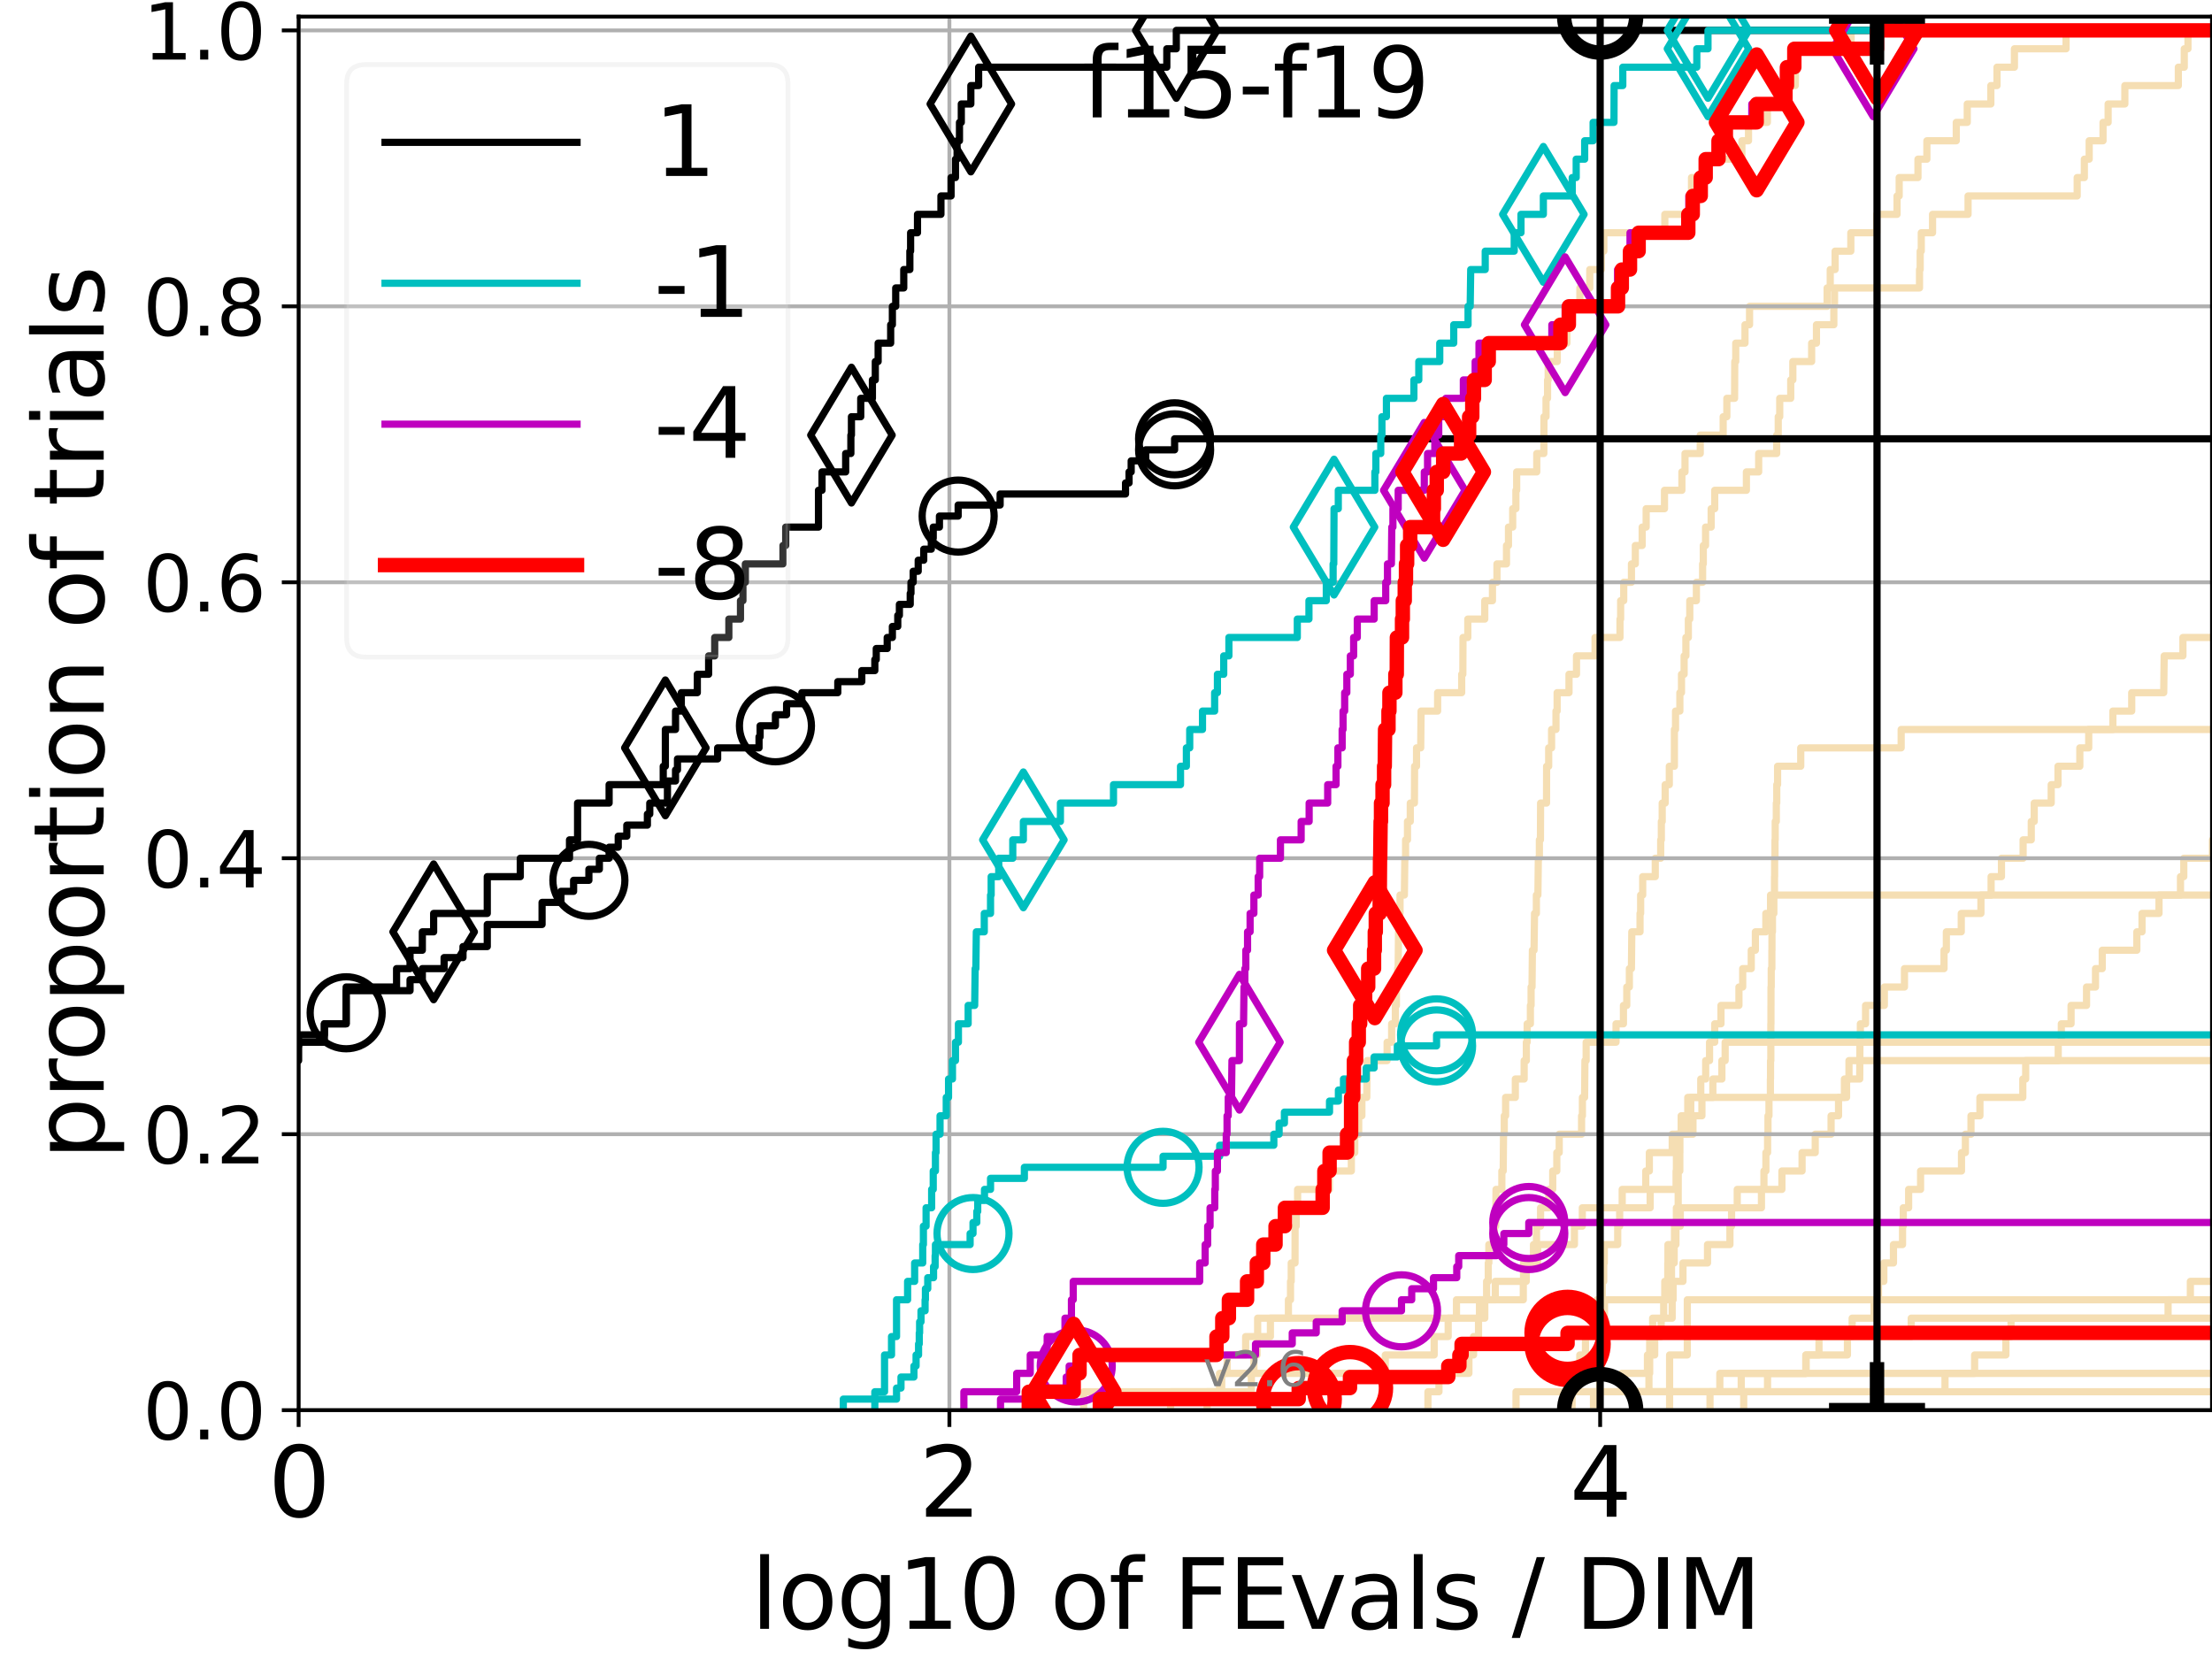 <?xml version="1.0" encoding="utf-8" standalone="no"?>
<!DOCTYPE svg PUBLIC "-//W3C//DTD SVG 1.1//EN"
  "http://www.w3.org/Graphics/SVG/1.1/DTD/svg11.dtd">
<svg xmlns:xlink="http://www.w3.org/1999/xlink" width="460.8pt" height="345.6pt" viewBox="0 0 460.8 345.6" xmlns="http://www.w3.org/2000/svg" version="1.1">
 <defs>
  <style type="text/css">*{stroke-linejoin: round; stroke-linecap: butt}</style>
 </defs>
 <g id="figure_1">
  <g id="patch_1">
   <path d="M 0 345.6 
L 460.8 345.6 
L 460.8 0 
L 0 0 
z
" style="fill: #ffffff"/>
  </g>
  <g id="axes_1">
   <g id="patch_2">
    <path d="M 62.208 293.76 
L 460.8 293.76 
L 460.8 3.456 
L 62.208 3.456 
z
" style="fill: #ffffff"/>
   </g>
   <g id="line2d_1"/>
   <g id="line2d_2">
    <path d="M 347.808 293.76 
L 347.808 282.263 
L 351.498 282.263 
L 351.498 270.766 
L 351.498 270.766 
L 351.498 270.766 
L 460.8 270.766 
" clip-path="url(#p4ab048ac43)" style="fill: none; stroke: #f5deb3; stroke-width: 1.5; stroke-linecap: square"/>
   </g>
   <g id="line2d_3"/>
   <g id="line2d_4"/>
   <g id="line2d_5"/>
   <g id="line2d_6"/>
   <g id="line2d_7">
    <path d="M 315.814 293.76 
L 315.814 289.928 
L 337.8 289.928 
L 337.8 286.095 
L 343.193 286.095 
L 343.193 282.263 
L 343.658 282.263 
L 343.658 278.43 
L 344.276 278.43 
L 344.276 274.598 
L 348.344 274.598 
L 348.344 270.766 
L 348.538 270.766 
L 348.538 266.933 
L 350.59 266.933 
L 350.59 263.101 
L 355.709 263.101 
L 355.709 259.268 
L 360.378 259.268 
L 360.378 255.436 
L 360.717 255.436 
L 360.717 251.604 
L 361.897 251.604 
L 361.897 247.771 
L 371.203 247.771 
L 371.203 243.939 
L 375.405 243.939 
L 375.405 240.106 
L 378.147 240.106 
L 378.147 236.274 
L 381.45 236.274 
L 381.45 232.442 
L 383.002 232.442 
L 383.002 228.609 
L 384.225 228.609 
L 384.225 224.777 
L 387.415 224.777 
L 387.459 217.112 
L 387.548 217.112 
L 387.548 213.28 
L 388.63 213.28 
L 388.63 209.447 
L 392.545 209.447 
L 392.545 205.615 
L 396.736 205.615 
L 396.736 201.782 
L 404.976 201.782 
L 404.976 197.95 
L 405.461 197.95 
L 405.461 194.118 
L 408.567 194.118 
L 408.567 190.285 
L 412.662 190.285 
L 412.662 186.453 
L 414.782 186.453 
L 414.782 182.621 
L 416.942 182.621 
L 416.942 178.788 
L 421.45 178.788 
L 421.45 174.956 
L 423.148 174.956 
L 423.148 171.123 
L 423.766 171.123 
L 423.766 167.291 
L 427.303 167.291 
L 427.303 163.459 
L 428.717 163.459 
L 428.717 159.626 
L 433.266 159.626 
L 433.266 155.794 
L 435.115 155.794 
L 435.115 151.961 
L 440.149 151.961 
L 440.149 148.129 
L 444.076 148.129 
L 444.076 144.297 
L 450.744 144.297 
L 450.84 136.632 
L 454.741 136.632 
L 454.741 132.799 
L 461.8 132.799 
L 461.8 132.799 
" clip-path="url(#p4ab048ac43)" style="fill: none; stroke: #f5deb3; stroke-width: 1.5; stroke-linecap: square"/>
   </g>
   <g id="line2d_8">
    <path d="M 331.956 293.76 
L 331.956 289.928 
L 333.219 289.928 
L 333.219 286.095 
L 333.607 286.095 
L 333.607 282.263 
L 333.769 282.263 
L 333.769 278.43 
L 334.233 278.43 
L 334.233 274.598 
L 334.246 274.598 
L 334.246 270.766 
L 347.413 270.766 
L 347.413 266.933 
L 348.202 266.933 
L 348.202 263.101 
L 348.76 263.101 
L 348.76 259.268 
L 348.827 259.268 
L 348.827 255.436 
L 349.223 255.436 
L 349.223 251.604 
L 349.599 251.604 
L 349.599 247.771 
L 349.605 247.771 
L 349.605 243.939 
L 349.935 243.939 
L 349.935 240.106 
L 349.95 240.106 
L 349.95 236.274 
L 350.219 236.274 
L 350.219 232.442 
L 351.595 232.442 
L 351.595 228.609 
L 384.676 228.609 
L 384.676 224.777 
L 385.177 224.777 
L 385.177 220.944 
L 385.177 220.944 
L 385.177 220.944 
L 460.8 220.944 
" clip-path="url(#p4ab048ac43)" style="fill: none; stroke: #f5deb3; stroke-width: 1.5; stroke-linecap: square"/>
   </g>
   <g id="line2d_9">
    <path d="M 225.744 293.76 
L 225.744 289.928 
L 260.684 289.928 
L 260.684 286.095 
L 261.214 286.095 
L 261.214 282.263 
L 261.869 282.263 
L 261.869 278.43 
L 264.65 278.43 
L 264.65 274.598 
L 268.402 274.598 
L 268.402 270.766 
L 268.837 270.766 
L 268.837 266.933 
L 268.984 266.933 
L 268.984 263.101 
L 269.78 263.101 
L 269.79 255.436 
L 270.024 255.436 
L 270.024 251.604 
L 270.316 251.604 
L 270.316 247.771 
L 276.944 247.771 
L 276.944 243.939 
L 281.51 243.939 
L 281.51 240.106 
L 282.217 240.106 
L 282.217 236.274 
L 283.041 236.274 
L 283.041 232.442 
L 283.706 232.442 
L 283.706 228.609 
L 284.728 228.609 
L 284.777 220.944 
L 288.961 220.944 
L 288.961 217.112 
L 289.906 217.112 
L 289.906 213.28 
L 290.678 213.28 
L 290.678 209.447 
L 290.9 209.447 
L 290.9 205.615 
L 291.146 205.615 
L 291.146 201.782 
L 291.262 201.782 
L 291.335 194.118 
L 291.436 194.118 
L 291.436 190.285 
L 291.652 190.285 
L 291.652 186.453 
L 292.56 186.453 
L 292.65 178.788 
L 292.809 178.788 
L 292.809 174.956 
L 293.205 174.956 
L 293.205 171.123 
L 293.788 171.123 
L 293.788 167.291 
L 294.649 167.291 
L 294.686 159.626 
L 295.091 159.626 
L 295.091 155.794 
L 295.959 155.794 
L 296.036 148.129 
L 299.483 148.129 
L 299.483 144.297 
L 304.496 144.297 
L 304.496 140.464 
L 304.735 140.464 
L 304.77 132.799 
L 305.77 132.799 
L 305.77 128.967 
L 309.302 128.967 
L 309.302 125.135 
L 310.906 125.135 
L 310.906 121.302 
L 311.845 121.302 
L 311.845 117.47 
L 313.832 117.47 
L 313.832 113.637 
L 314.243 113.637 
L 314.243 109.805 
L 315.121 109.805 
L 315.121 105.973 
L 315.789 105.973 
L 315.789 102.14 
L 315.95 102.14 
L 315.95 98.308 
L 320.135 98.308 
L 320.135 94.475 
L 321.611 94.475 
L 321.635 86.811 
L 322.069 86.811 
L 322.069 82.978 
L 322.386 82.978 
L 322.386 79.146 
L 322.516 79.146 
L 322.516 75.313 
L 324.411 75.313 
L 324.411 71.481 
L 326.418 71.481 
L 326.418 67.649 
L 326.589 67.649 
L 326.589 63.816 
L 329.119 63.816 
L 329.119 59.984 
L 331.18 59.984 
L 331.18 56.151 
L 333.583 56.151 
L 333.583 52.319 
L 334.107 52.319 
L 334.107 48.487 
L 346.813 48.487 
L 346.813 44.654 
L 352.258 44.654 
L 352.258 40.822 
L 352.374 40.822 
L 352.374 36.989 
L 355.119 36.989 
L 355.119 33.157 
L 362.867 33.157 
L 362.867 29.325 
L 364.245 29.325 
L 364.245 25.492 
L 368.178 25.492 
L 368.178 21.66 
L 372.547 21.66 
L 372.547 17.827 
L 373.994 17.827 
L 374.073 10.163 
L 385.621 10.163 
L 385.621 6.33 
L 385.621 6.33 
L 460.8 6.33 
L 460.8 6.33 
" clip-path="url(#p4ab048ac43)" style="fill: none; stroke: #f5deb3; stroke-width: 1.5; stroke-linecap: square"/>
   </g>
   <g id="line2d_10"/>
   <g id="line2d_11">
    <path d="M 363.246 293.76 
L 363.246 289.928 
L 405.18 289.928 
L 405.18 286.095 
L 411.349 286.095 
L 411.349 282.263 
L 417.867 282.263 
L 417.867 278.43 
L 418.937 278.43 
L 418.937 274.598 
L 451.651 274.598 
L 451.651 270.766 
L 456.292 270.766 
L 456.292 266.933 
L 461.8 266.933 
" clip-path="url(#p4ab048ac43)" style="fill: none; stroke: #f5deb3; stroke-width: 1.5; stroke-linecap: square"/>
   </g>
   <g id="line2d_12"/>
   <g id="line2d_13"/>
   <g id="line2d_14"/>
   <g id="line2d_15"/>
   <g id="line2d_16"/>
   <g id="line2d_17">
    <path d="M 326.237 293.76 
L 326.237 289.928 
L 328.229 289.928 
L 328.229 286.095 
L 329.101 286.095 
L 329.101 282.263 
L 330.284 282.263 
L 330.284 278.43 
L 332.579 278.43 
L 332.579 274.598 
L 332.685 274.598 
L 332.685 270.766 
L 333.782 270.766 
L 333.782 266.933 
L 334.085 266.933 
L 334.085 263.101 
L 334.204 263.101 
L 334.204 259.268 
L 336.998 259.268 
L 336.998 255.436 
L 337.407 255.436 
L 337.407 251.604 
L 343.761 251.604 
L 343.761 247.771 
L 349.162 247.771 
L 349.162 243.939 
L 349.232 243.939 
L 349.232 240.106 
L 349.274 240.106 
L 349.274 236.274 
L 351.61 236.274 
L 351.61 232.442 
L 352.216 232.442 
L 352.216 228.609 
L 354.3 228.609 
L 354.3 224.777 
L 355.325 224.777 
L 355.325 220.944 
L 356.13 220.944 
L 356.13 217.112 
L 357.208 217.112 
L 357.208 213.28 
L 358.512 213.28 
L 358.512 209.447 
L 362.252 209.447 
L 362.252 205.615 
L 363.035 205.615 
L 363.035 201.782 
L 364.818 201.782 
L 364.818 197.95 
L 365.678 197.95 
L 365.678 194.118 
L 367.859 194.118 
L 367.859 190.285 
L 368.838 190.285 
L 368.838 186.453 
L 368.838 186.453 
L 368.838 186.453 
L 460.8 186.453 
" clip-path="url(#p4ab048ac43)" style="fill: none; stroke: #f5deb3; stroke-width: 1.5; stroke-linecap: square"/>
   </g>
   <g id="line2d_18"/>
   <g id="line2d_19">
    <path d="M 340.49 293.76 
L 340.49 289.928 
L 368.21 289.928 
L 368.21 286.095 
L 376.256 286.095 
L 376.256 282.263 
L 378.928 282.263 
L 378.928 278.43 
L 385.84 278.43 
L 385.84 274.598 
L 390.402 274.598 
L 390.402 270.766 
L 391.326 270.766 
L 391.326 266.933 
L 392.438 266.933 
L 392.438 263.101 
L 394.442 263.101 
L 394.442 259.268 
L 396.333 259.268 
L 396.333 255.436 
L 396.487 255.436 
L 396.487 251.604 
L 397.603 251.604 
L 397.603 247.771 
L 400.091 247.771 
L 400.091 243.939 
L 408.616 243.939 
L 408.616 240.106 
L 409.427 240.106 
L 409.427 236.274 
L 410.592 236.274 
L 410.592 232.442 
L 412.455 232.442 
L 412.455 228.609 
L 421.388 228.609 
L 421.388 224.777 
L 421.986 224.777 
L 421.986 220.944 
L 428.763 220.944 
L 428.763 217.112 
L 429.413 217.112 
L 429.413 213.28 
L 431.439 213.28 
L 431.439 209.447 
L 434.664 209.447 
L 434.664 205.615 
L 436.532 205.615 
L 436.532 201.782 
L 437.934 201.782 
L 437.934 197.95 
L 445.143 197.95 
L 445.143 194.118 
L 446.222 194.118 
L 446.222 190.285 
L 449.761 190.285 
L 449.761 186.453 
L 454.234 186.453 
L 454.234 182.621 
L 454.924 182.621 
L 454.924 178.788 
L 460.901 178.788 
L 460.901 174.956 
L 461.8 174.956 
L 461.8 174.956 
" clip-path="url(#p4ab048ac43)" style="fill: none; stroke: #f5deb3; stroke-width: 1.5; stroke-linecap: square"/>
   </g>
   <g id="line2d_20">
    <path d="M 327.493 293.76 
L 327.493 289.928 
L 327.493 289.928 
L 327.493 289.928 
L 460.8 289.928 
" clip-path="url(#p4ab048ac43)" style="fill: none; stroke: #f5deb3; stroke-width: 1.5; stroke-linecap: square"/>
   </g>
   <g id="line2d_21"/>
   <g id="line2d_22">
    <path d="M 340.611 293.76 
L 340.611 289.928 
L 358.272 289.928 
L 358.272 286.095 
L 376.177 286.095 
L 376.177 282.263 
L 384.856 282.263 
L 384.856 278.43 
L 398.141 278.43 
L 398.141 274.598 
L 398.141 274.598 
L 398.141 274.598 
L 460.8 274.598 
" clip-path="url(#p4ab048ac43)" style="fill: none; stroke: #f5deb3; stroke-width: 1.5; stroke-linecap: square"/>
   </g>
   <g id="line2d_23">
    <path d="M 356.225 293.76 
L 356.225 289.928 
L 362.728 289.928 
L 362.728 286.095 
L 362.728 286.095 
L 362.728 286.095 
L 460.8 286.095 
" clip-path="url(#p4ab048ac43)" style="fill: none; stroke: #f5deb3; stroke-width: 1.5; stroke-linecap: square"/>
   </g>
   <g id="line2d_24">
    <path d="M 251.457 293.76 
L 251.457 289.928 
L 254.049 289.928 
L 254.049 286.095 
L 255.633 286.095 
L 255.633 282.263 
L 259.493 282.263 
L 259.493 278.43 
L 261.989 278.43 
L 261.989 274.598 
L 308.2 274.598 
L 308.2 270.766 
L 309.687 270.766 
L 309.687 266.933 
L 310.032 266.933 
L 310.032 263.101 
L 310.154 263.101 
L 310.154 259.268 
L 311.319 259.268 
L 311.319 255.436 
L 311.577 255.436 
L 311.652 247.771 
L 312.864 247.771 
L 312.864 243.939 
L 313.146 243.939 
L 313.214 236.274 
L 313.366 236.274 
L 313.366 232.442 
L 313.648 232.442 
L 313.648 228.609 
L 315.672 228.609 
L 315.672 224.777 
L 317.511 224.777 
L 317.511 220.944 
L 317.966 220.944 
L 317.966 217.112 
L 318.137 217.112 
L 318.137 213.28 
L 318.811 213.28 
L 318.811 209.447 
L 318.955 209.447 
L 318.955 205.615 
L 319.151 205.615 
L 319.225 197.95 
L 319.571 197.95 
L 319.67 190.285 
L 320.055 190.285 
L 320.055 186.453 
L 320.373 186.453 
L 320.466 178.788 
L 320.682 178.788 
L 320.682 174.956 
L 320.901 174.956 
L 320.933 167.291 
L 322.173 167.291 
L 322.188 159.626 
L 322.62 159.626 
L 322.62 155.794 
L 323.224 155.794 
L 323.224 151.961 
L 324.138 151.961 
L 324.138 148.129 
L 324.377 148.129 
L 324.377 144.297 
L 326.852 144.297 
L 326.852 140.464 
L 328.413 140.464 
L 328.413 136.632 
L 332.279 136.632 
L 332.279 132.799 
L 337.473 132.799 
L 337.473 128.967 
L 337.609 128.967 
L 337.609 125.135 
L 338.254 125.135 
L 338.254 121.302 
L 339.861 121.302 
L 339.861 117.47 
L 340.667 117.47 
L 340.667 113.637 
L 342.096 113.637 
L 342.096 109.805 
L 342.926 109.805 
L 342.926 105.973 
L 346.744 105.973 
L 346.744 102.14 
L 350.369 102.14 
L 350.369 98.308 
L 351.018 98.308 
L 351.018 94.475 
L 354.193 94.475 
L 354.193 90.643 
L 358.967 90.643 
L 358.967 86.811 
L 359.736 86.811 
L 359.736 82.978 
L 361.346 82.978 
L 361.38 75.313 
L 361.586 75.313 
L 361.586 71.481 
L 363.513 71.481 
L 363.513 67.649 
L 364.463 67.649 
L 364.463 63.816 
L 380.623 63.816 
L 380.623 59.984 
L 381.271 59.984 
L 381.271 56.151 
L 382.289 56.151 
L 382.289 52.319 
L 385.56 52.319 
L 385.56 48.487 
L 390.967 48.487 
L 390.967 44.654 
L 395.188 44.654 
L 395.188 40.822 
L 395.635 40.822 
L 395.635 36.989 
L 399.549 36.989 
L 399.549 33.157 
L 401.407 33.157 
L 401.407 29.325 
L 407.527 29.325 
L 407.527 25.492 
L 409.816 25.492 
L 409.816 21.66 
L 414.731 21.66 
L 414.731 17.827 
L 416.015 17.827 
L 416.015 13.995 
L 419.64 13.995 
L 419.64 10.163 
L 430.397 10.163 
L 430.397 6.33 
L 430.397 6.33 
L 460.8 6.33 
L 460.8 6.33 
" clip-path="url(#p4ab048ac43)" style="fill: none; stroke: #f5deb3; stroke-width: 1.5; stroke-linecap: square"/>
   </g>
   <g id="line2d_25">
    <path d="M 341.043 293.76 
L 341.043 289.928 
L 343.506 289.928 
L 343.506 286.095 
L 343.656 286.095 
L 343.656 282.263 
L 344.704 282.263 
L 344.704 278.43 
L 346.052 278.43 
L 346.052 274.598 
L 346.577 274.598 
L 346.577 270.766 
L 346.802 270.766 
L 346.802 266.933 
L 347.433 266.933 
L 347.433 263.101 
L 347.463 263.101 
L 347.463 259.268 
L 349.127 259.268 
L 349.127 255.436 
L 350.031 255.436 
L 350.031 251.604 
L 366.943 251.604 
L 366.943 247.771 
L 367.461 247.771 
L 367.461 243.939 
L 367.869 243.939 
L 367.869 240.106 
L 368.22 240.106 
L 368.22 236.274 
L 368.304 236.274 
L 368.304 232.442 
L 368.511 232.442 
L 368.511 228.609 
L 368.805 228.609 
L 368.805 224.777 
L 368.834 224.777 
L 368.834 220.944 
L 368.897 220.944 
L 368.897 217.112 
L 368.898 217.112 
L 368.898 213.28 
L 368.923 213.28 
L 368.923 209.447 
L 368.931 209.447 
L 368.931 205.615 
L 368.981 205.615 
L 368.981 201.782 
L 369.112 201.782 
L 369.112 197.95 
L 369.133 197.95 
L 369.133 194.118 
L 369.233 194.118 
L 369.233 190.285 
L 369.527 190.285 
L 369.527 186.453 
L 369.659 186.453 
L 369.659 182.621 
L 369.687 182.621 
L 369.687 178.788 
L 369.761 178.788 
L 369.761 174.956 
L 369.807 174.956 
L 369.807 171.123 
L 370.04 171.123 
L 370.04 167.291 
L 370.132 167.291 
L 370.132 163.459 
L 370.304 163.459 
L 370.304 159.626 
L 375.126 159.626 
L 375.126 155.794 
L 396.047 155.794 
L 396.047 151.961 
L 396.047 151.961 
L 396.047 151.961 
L 460.8 151.961 
" clip-path="url(#p4ab048ac43)" style="fill: none; stroke: #f5deb3; stroke-width: 1.5; stroke-linecap: square"/>
   </g>
   <g id="line2d_26">
    <path d="M 297.468 293.76 
L 297.468 289.928 
L 299.762 289.928 
L 299.762 286.095 
L 306.001 286.095 
L 306.001 282.263 
L 306.968 282.263 
L 306.968 278.43 
L 308.001 278.43 
L 308.001 274.598 
L 309.306 274.598 
L 309.306 270.766 
L 311.494 270.766 
L 311.494 266.933 
L 317.38 266.933 
L 317.38 263.101 
L 320.325 263.101 
L 320.325 259.268 
L 327.984 259.268 
L 327.984 255.436 
L 329.625 255.436 
L 329.625 251.604 
L 337.934 251.604 
L 337.934 247.771 
L 342.842 247.771 
L 342.842 243.939 
L 343.589 243.939 
L 343.589 240.106 
L 348.353 240.106 
L 348.353 236.274 
L 352.677 236.274 
L 352.677 232.442 
L 354.54 232.442 
L 354.54 228.609 
L 356.819 228.609 
L 356.819 224.777 
L 358.7 224.777 
L 358.7 220.944 
L 359.382 220.944 
L 359.382 217.112 
L 359.382 217.112 
L 359.382 217.112 
L 460.8 217.112 
" clip-path="url(#p4ab048ac43)" style="fill: none; stroke: #f5deb3; stroke-width: 1.5; stroke-linecap: square"/>
   </g>
   <g id="line2d_27"/>
   <g id="line2d_28">
    <path d="M 243.854 293.76 
L 243.854 289.928 
L 254.507 289.928 
L 254.507 286.095 
L 288.578 286.095 
L 288.578 282.263 
L 298.762 282.263 
L 298.762 278.43 
L 301.682 278.43 
L 301.682 274.598 
L 303.408 274.598 
L 303.408 270.766 
L 317.331 270.766 
L 317.331 266.933 
L 317.95 266.933 
L 317.95 263.101 
L 319.451 263.101 
L 319.451 259.268 
L 320.085 259.268 
L 320.085 255.436 
L 320.927 255.436 
L 320.927 251.604 
L 322.64 251.604 
L 322.64 247.771 
L 323.461 247.771 
L 323.461 243.939 
L 324.311 243.939 
L 324.311 240.106 
L 324.813 240.106 
L 324.813 236.274 
L 329.471 236.274 
L 329.471 232.442 
L 329.648 232.442 
L 329.648 228.609 
L 330.102 228.609 
L 330.168 220.944 
L 330.427 220.944 
L 330.427 217.112 
L 336.649 217.112 
L 336.649 213.28 
L 338.193 213.28 
L 338.193 209.447 
L 338.887 209.447 
L 338.887 205.615 
L 339.428 205.615 
L 339.428 201.782 
L 339.858 201.782 
L 339.934 194.118 
L 341.647 194.118 
L 341.647 190.285 
L 341.775 190.285 
L 341.775 186.453 
L 342.204 186.453 
L 342.204 182.621 
L 344.822 182.621 
L 344.822 178.788 
L 345.952 178.788 
L 345.952 174.956 
L 346.09 174.956 
L 346.09 171.123 
L 346.269 171.123 
L 346.269 167.291 
L 346.886 167.291 
L 346.886 163.459 
L 347.746 163.459 
L 347.746 159.626 
L 348.805 159.626 
L 348.807 151.961 
L 349.042 151.961 
L 349.042 148.129 
L 349.945 148.129 
L 349.945 144.297 
L 350.287 144.297 
L 350.287 140.464 
L 350.833 140.464 
L 350.833 136.632 
L 351.204 136.632 
L 351.204 132.799 
L 351.714 132.799 
L 351.714 128.967 
L 352.011 128.967 
L 352.011 125.135 
L 353.39 125.135 
L 353.39 121.302 
L 354.684 121.302 
L 354.684 117.47 
L 354.828 117.47 
L 354.828 113.637 
L 355.301 113.637 
L 355.301 109.805 
L 356.467 109.805 
L 356.467 105.973 
L 357.206 105.973 
L 357.206 102.14 
L 363.809 102.14 
L 363.809 98.308 
L 366.365 98.308 
L 366.365 94.475 
L 370.115 94.475 
L 370.115 90.643 
L 370.439 90.643 
L 370.439 86.811 
L 370.75 86.811 
L 370.75 82.978 
L 373.042 82.978 
L 373.042 79.146 
L 373.481 79.146 
L 373.481 75.313 
L 377.398 75.313 
L 377.398 71.481 
L 378.402 71.481 
L 378.402 67.649 
L 382.023 67.649 
L 382.023 63.816 
L 382.168 63.816 
L 382.168 59.984 
L 399.869 59.984 
L 399.869 56.151 
L 400.008 56.151 
L 400.008 52.319 
L 400.236 52.319 
L 400.236 48.487 
L 402.584 48.487 
L 402.584 44.654 
L 409.983 44.654 
L 409.983 40.822 
L 432.716 40.822 
L 432.716 36.989 
L 434.208 36.989 
L 434.208 33.157 
L 435.214 33.157 
L 435.214 29.325 
L 438.099 29.325 
L 438.099 25.492 
L 439.162 25.492 
L 439.162 21.66 
L 442.647 21.66 
L 442.647 17.827 
L 453.788 17.827 
L 453.788 13.995 
L 455.023 13.995 
L 455.023 10.163 
L 455.794 10.163 
L 455.794 6.33 
L 455.794 6.33 
L 460.8 6.33 
L 460.8 6.33 
" clip-path="url(#p4ab048ac43)" style="fill: none; stroke: #f5deb3; stroke-width: 1.5; stroke-linecap: square"/>
   </g>
   <g id="line2d_29"/>
   <g id="line2d_30"/>
   <g id="matplotlib.axis_1">
    <g id="xtick_1">
     <g id="line2d_31">
      <path d="M 62.208 293.76 
L 62.208 3.456 
" clip-path="url(#p4ab048ac43)" style="fill: none; stroke: #b0b0b0; stroke-width: 0.8; stroke-linecap: square"/>
     </g>
     <g id="line2d_32">
      <defs>
       <path id="m7496f4a34b" d="M 0 0 
L 0 3.5 
" style="stroke: #000000; stroke-width: 0.8"/>
      </defs>
      <g>
       <use xlink:href="#m7496f4a34b" x="62.208" y="293.76" style="stroke: #000000; stroke-width: 0.8"/>
      </g>
     </g>
     <g id="text_1">
      <!-- 0 -->
      <g transform="translate(55.846 315.957)scale(0.2 -0.2)">
       <defs>
        <path id="DejaVuSans-30" d="M 2034 4250 
Q 1547 4250 1301 3770 
Q 1056 3291 1056 2328 
Q 1056 1369 1301 889 
Q 1547 409 2034 409 
Q 2525 409 2770 889 
Q 3016 1369 3016 2328 
Q 3016 3291 2770 3770 
Q 2525 4250 2034 4250 
z
M 2034 4750 
Q 2819 4750 3233 4129 
Q 3647 3509 3647 2328 
Q 3647 1150 3233 529 
Q 2819 -91 2034 -91 
Q 1250 -91 836 529 
Q 422 1150 422 2328 
Q 422 3509 836 4129 
Q 1250 4750 2034 4750 
z
" transform="scale(0.016)"/>
       </defs>
       <use xlink:href="#DejaVuSans-30"/>
      </g>
     </g>
    </g>
    <g id="xtick_2">
     <g id="line2d_33">
      <path d="M 197.775 293.76 
L 197.775 3.456 
" clip-path="url(#p4ab048ac43)" style="fill: none; stroke: #b0b0b0; stroke-width: 0.8; stroke-linecap: square"/>
     </g>
     <g id="line2d_34">
      <g>
       <use xlink:href="#m7496f4a34b" x="197.775" y="293.76" style="stroke: #000000; stroke-width: 0.8"/>
      </g>
     </g>
     <g id="text_2">
      <!-- 2 -->
      <g transform="translate(191.412 315.957)scale(0.2 -0.2)">
       <defs>
        <path id="DejaVuSans-32" d="M 1228 531 
L 3431 531 
L 3431 0 
L 469 0 
L 469 531 
Q 828 903 1448 1529 
Q 2069 2156 2228 2338 
Q 2531 2678 2651 2914 
Q 2772 3150 2772 3378 
Q 2772 3750 2511 3984 
Q 2250 4219 1831 4219 
Q 1534 4219 1204 4116 
Q 875 4013 500 3803 
L 500 4441 
Q 881 4594 1212 4672 
Q 1544 4750 1819 4750 
Q 2544 4750 2975 4387 
Q 3406 4025 3406 3419 
Q 3406 3131 3298 2873 
Q 3191 2616 2906 2266 
Q 2828 2175 2409 1742 
Q 1991 1309 1228 531 
z
" transform="scale(0.016)"/>
       </defs>
       <use xlink:href="#DejaVuSans-32"/>
      </g>
     </g>
    </g>
    <g id="xtick_3">
     <g id="line2d_35">
      <path d="M 333.342 293.76 
L 333.342 3.456 
" clip-path="url(#p4ab048ac43)" style="fill: none; stroke: #b0b0b0; stroke-width: 0.8; stroke-linecap: square"/>
     </g>
     <g id="line2d_36">
      <g>
       <use xlink:href="#m7496f4a34b" x="333.342" y="293.76" style="stroke: #000000; stroke-width: 0.8"/>
      </g>
     </g>
     <g id="text_3">
      <!-- 4 -->
      <g transform="translate(326.979 315.957)scale(0.2 -0.2)">
       <defs>
        <path id="DejaVuSans-34" d="M 2419 4116 
L 825 1625 
L 2419 1625 
L 2419 4116 
z
M 2253 4666 
L 3047 4666 
L 3047 1625 
L 3713 1625 
L 3713 1100 
L 3047 1100 
L 3047 0 
L 2419 0 
L 2419 1100 
L 313 1100 
L 313 1709 
L 2253 4666 
z
" transform="scale(0.016)"/>
       </defs>
       <use xlink:href="#DejaVuSans-34"/>
      </g>
     </g>
    </g>
    <g id="text_4">
     <!-- log10 of FEvals / DIM -->
     <g transform="translate(156.431 339.313)scale(0.2 -0.2)">
      <defs>
       <path id="DejaVuSans-6c" d="M 603 4863 
L 1178 4863 
L 1178 0 
L 603 0 
L 603 4863 
z
" transform="scale(0.016)"/>
       <path id="DejaVuSans-6f" d="M 1959 3097 
Q 1497 3097 1228 2736 
Q 959 2375 959 1747 
Q 959 1119 1226 758 
Q 1494 397 1959 397 
Q 2419 397 2687 759 
Q 2956 1122 2956 1747 
Q 2956 2369 2687 2733 
Q 2419 3097 1959 3097 
z
M 1959 3584 
Q 2709 3584 3137 3096 
Q 3566 2609 3566 1747 
Q 3566 888 3137 398 
Q 2709 -91 1959 -91 
Q 1206 -91 779 398 
Q 353 888 353 1747 
Q 353 2609 779 3096 
Q 1206 3584 1959 3584 
z
" transform="scale(0.016)"/>
       <path id="DejaVuSans-67" d="M 2906 1791 
Q 2906 2416 2648 2759 
Q 2391 3103 1925 3103 
Q 1463 3103 1205 2759 
Q 947 2416 947 1791 
Q 947 1169 1205 825 
Q 1463 481 1925 481 
Q 2391 481 2648 825 
Q 2906 1169 2906 1791 
z
M 3481 434 
Q 3481 -459 3084 -895 
Q 2688 -1331 1869 -1331 
Q 1566 -1331 1297 -1286 
Q 1028 -1241 775 -1147 
L 775 -588 
Q 1028 -725 1275 -790 
Q 1522 -856 1778 -856 
Q 2344 -856 2625 -561 
Q 2906 -266 2906 331 
L 2906 616 
Q 2728 306 2450 153 
Q 2172 0 1784 0 
Q 1141 0 747 490 
Q 353 981 353 1791 
Q 353 2603 747 3093 
Q 1141 3584 1784 3584 
Q 2172 3584 2450 3431 
Q 2728 3278 2906 2969 
L 2906 3500 
L 3481 3500 
L 3481 434 
z
" transform="scale(0.016)"/>
       <path id="DejaVuSans-31" d="M 794 531 
L 1825 531 
L 1825 4091 
L 703 3866 
L 703 4441 
L 1819 4666 
L 2450 4666 
L 2450 531 
L 3481 531 
L 3481 0 
L 794 0 
L 794 531 
z
" transform="scale(0.016)"/>
       <path id="DejaVuSans-20" transform="scale(0.016)"/>
       <path id="DejaVuSans-66" d="M 2375 4863 
L 2375 4384 
L 1825 4384 
Q 1516 4384 1395 4259 
Q 1275 4134 1275 3809 
L 1275 3500 
L 2222 3500 
L 2222 3053 
L 1275 3053 
L 1275 0 
L 697 0 
L 697 3053 
L 147 3053 
L 147 3500 
L 697 3500 
L 697 3744 
Q 697 4328 969 4595 
Q 1241 4863 1831 4863 
L 2375 4863 
z
" transform="scale(0.016)"/>
       <path id="DejaVuSans-46" d="M 628 4666 
L 3309 4666 
L 3309 4134 
L 1259 4134 
L 1259 2759 
L 3109 2759 
L 3109 2228 
L 1259 2228 
L 1259 0 
L 628 0 
L 628 4666 
z
" transform="scale(0.016)"/>
       <path id="DejaVuSans-45" d="M 628 4666 
L 3578 4666 
L 3578 4134 
L 1259 4134 
L 1259 2753 
L 3481 2753 
L 3481 2222 
L 1259 2222 
L 1259 531 
L 3634 531 
L 3634 0 
L 628 0 
L 628 4666 
z
" transform="scale(0.016)"/>
       <path id="DejaVuSans-76" d="M 191 3500 
L 800 3500 
L 1894 563 
L 2988 3500 
L 3597 3500 
L 2284 0 
L 1503 0 
L 191 3500 
z
" transform="scale(0.016)"/>
       <path id="DejaVuSans-61" d="M 2194 1759 
Q 1497 1759 1228 1600 
Q 959 1441 959 1056 
Q 959 750 1161 570 
Q 1363 391 1709 391 
Q 2188 391 2477 730 
Q 2766 1069 2766 1631 
L 2766 1759 
L 2194 1759 
z
M 3341 1997 
L 3341 0 
L 2766 0 
L 2766 531 
Q 2569 213 2275 61 
Q 1981 -91 1556 -91 
Q 1019 -91 701 211 
Q 384 513 384 1019 
Q 384 1609 779 1909 
Q 1175 2209 1959 2209 
L 2766 2209 
L 2766 2266 
Q 2766 2663 2505 2880 
Q 2244 3097 1772 3097 
Q 1472 3097 1187 3025 
Q 903 2953 641 2809 
L 641 3341 
Q 956 3463 1253 3523 
Q 1550 3584 1831 3584 
Q 2591 3584 2966 3190 
Q 3341 2797 3341 1997 
z
" transform="scale(0.016)"/>
       <path id="DejaVuSans-73" d="M 2834 3397 
L 2834 2853 
Q 2591 2978 2328 3040 
Q 2066 3103 1784 3103 
Q 1356 3103 1142 2972 
Q 928 2841 928 2578 
Q 928 2378 1081 2264 
Q 1234 2150 1697 2047 
L 1894 2003 
Q 2506 1872 2764 1633 
Q 3022 1394 3022 966 
Q 3022 478 2636 193 
Q 2250 -91 1575 -91 
Q 1294 -91 989 -36 
Q 684 19 347 128 
L 347 722 
Q 666 556 975 473 
Q 1284 391 1588 391 
Q 1994 391 2212 530 
Q 2431 669 2431 922 
Q 2431 1156 2273 1281 
Q 2116 1406 1581 1522 
L 1381 1569 
Q 847 1681 609 1914 
Q 372 2147 372 2553 
Q 372 3047 722 3315 
Q 1072 3584 1716 3584 
Q 2034 3584 2315 3537 
Q 2597 3491 2834 3397 
z
" transform="scale(0.016)"/>
       <path id="DejaVuSans-2f" d="M 1625 4666 
L 2156 4666 
L 531 -594 
L 0 -594 
L 1625 4666 
z
" transform="scale(0.016)"/>
       <path id="DejaVuSans-44" d="M 1259 4147 
L 1259 519 
L 2022 519 
Q 2988 519 3436 956 
Q 3884 1394 3884 2338 
Q 3884 3275 3436 3711 
Q 2988 4147 2022 4147 
L 1259 4147 
z
M 628 4666 
L 1925 4666 
Q 3281 4666 3915 4102 
Q 4550 3538 4550 2338 
Q 4550 1131 3912 565 
Q 3275 0 1925 0 
L 628 0 
L 628 4666 
z
" transform="scale(0.016)"/>
       <path id="DejaVuSans-49" d="M 628 4666 
L 1259 4666 
L 1259 0 
L 628 0 
L 628 4666 
z
" transform="scale(0.016)"/>
       <path id="DejaVuSans-4d" d="M 628 4666 
L 1569 4666 
L 2759 1491 
L 3956 4666 
L 4897 4666 
L 4897 0 
L 4281 0 
L 4281 4097 
L 3078 897 
L 2444 897 
L 1241 4097 
L 1241 0 
L 628 0 
L 628 4666 
z
" transform="scale(0.016)"/>
      </defs>
      <use xlink:href="#DejaVuSans-6c"/>
      <use xlink:href="#DejaVuSans-6f" x="27.783"/>
      <use xlink:href="#DejaVuSans-67" x="88.965"/>
      <use xlink:href="#DejaVuSans-31" x="152.441"/>
      <use xlink:href="#DejaVuSans-30" x="216.064"/>
      <use xlink:href="#DejaVuSans-20" x="279.688"/>
      <use xlink:href="#DejaVuSans-6f" x="311.475"/>
      <use xlink:href="#DejaVuSans-66" x="372.656"/>
      <use xlink:href="#DejaVuSans-20" x="407.861"/>
      <use xlink:href="#DejaVuSans-46" x="439.648"/>
      <use xlink:href="#DejaVuSans-45" x="497.168"/>
      <use xlink:href="#DejaVuSans-76" x="560.352"/>
      <use xlink:href="#DejaVuSans-61" x="619.531"/>
      <use xlink:href="#DejaVuSans-6c" x="680.811"/>
      <use xlink:href="#DejaVuSans-73" x="708.594"/>
      <use xlink:href="#DejaVuSans-20" x="760.693"/>
      <use xlink:href="#DejaVuSans-2f" x="792.48"/>
      <use xlink:href="#DejaVuSans-20" x="826.172"/>
      <use xlink:href="#DejaVuSans-44" x="857.959"/>
      <use xlink:href="#DejaVuSans-49" x="934.961"/>
      <use xlink:href="#DejaVuSans-4d" x="964.453"/>
     </g>
    </g>
   </g>
   <g id="matplotlib.axis_2">
    <g id="ytick_1">
     <g id="line2d_37">
      <path d="M 62.208 293.76 
L 460.8 293.76 
" clip-path="url(#p4ab048ac43)" style="fill: none; stroke: #b0b0b0; stroke-width: 0.8; stroke-linecap: square"/>
     </g>
     <g id="line2d_38">
      <defs>
       <path id="m9d7de47174" d="M 0 0 
L -3.5 0 
" style="stroke: #000000; stroke-width: 0.8"/>
      </defs>
      <g>
       <use xlink:href="#m9d7de47174" x="62.208" y="293.76" style="stroke: #000000; stroke-width: 0.8"/>
      </g>
     </g>
     <g id="text_5">
      <!-- 0.0 -->
      <g transform="translate(29.763 299.839)scale(0.16 -0.16)">
       <defs>
        <path id="DejaVuSans-2e" d="M 684 794 
L 1344 794 
L 1344 0 
L 684 0 
L 684 794 
z
" transform="scale(0.016)"/>
       </defs>
       <use xlink:href="#DejaVuSans-30"/>
       <use xlink:href="#DejaVuSans-2e" x="63.623"/>
       <use xlink:href="#DejaVuSans-30" x="95.41"/>
      </g>
     </g>
    </g>
    <g id="ytick_2">
     <g id="line2d_39">
      <path d="M 62.208 236.274 
L 460.8 236.274 
" clip-path="url(#p4ab048ac43)" style="fill: none; stroke: #b0b0b0; stroke-width: 0.8; stroke-linecap: square"/>
     </g>
     <g id="line2d_40">
      <g>
       <use xlink:href="#m9d7de47174" x="62.208" y="236.274" style="stroke: #000000; stroke-width: 0.8"/>
      </g>
     </g>
     <g id="text_6">
      <!-- 0.2 -->
      <g transform="translate(29.763 242.353)scale(0.16 -0.16)">
       <use xlink:href="#DejaVuSans-30"/>
       <use xlink:href="#DejaVuSans-2e" x="63.623"/>
       <use xlink:href="#DejaVuSans-32" x="95.41"/>
      </g>
     </g>
    </g>
    <g id="ytick_3">
     <g id="line2d_41">
      <path d="M 62.208 178.788 
L 460.8 178.788 
" clip-path="url(#p4ab048ac43)" style="fill: none; stroke: #b0b0b0; stroke-width: 0.8; stroke-linecap: square"/>
     </g>
     <g id="line2d_42">
      <g>
       <use xlink:href="#m9d7de47174" x="62.208" y="178.788" style="stroke: #000000; stroke-width: 0.8"/>
      </g>
     </g>
     <g id="text_7">
      <!-- 0.4 -->
      <g transform="translate(29.763 184.867)scale(0.16 -0.16)">
       <use xlink:href="#DejaVuSans-30"/>
       <use xlink:href="#DejaVuSans-2e" x="63.623"/>
       <use xlink:href="#DejaVuSans-34" x="95.41"/>
      </g>
     </g>
    </g>
    <g id="ytick_4">
     <g id="line2d_43">
      <path d="M 62.208 121.302 
L 460.8 121.302 
" clip-path="url(#p4ab048ac43)" style="fill: none; stroke: #b0b0b0; stroke-width: 0.8; stroke-linecap: square"/>
     </g>
     <g id="line2d_44">
      <g>
       <use xlink:href="#m9d7de47174" x="62.208" y="121.302" style="stroke: #000000; stroke-width: 0.8"/>
      </g>
     </g>
     <g id="text_8">
      <!-- 0.6 -->
      <g transform="translate(29.763 127.381)scale(0.16 -0.16)">
       <defs>
        <path id="DejaVuSans-36" d="M 2113 2584 
Q 1688 2584 1439 2293 
Q 1191 2003 1191 1497 
Q 1191 994 1439 701 
Q 1688 409 2113 409 
Q 2538 409 2786 701 
Q 3034 994 3034 1497 
Q 3034 2003 2786 2293 
Q 2538 2584 2113 2584 
z
M 3366 4563 
L 3366 3988 
Q 3128 4100 2886 4159 
Q 2644 4219 2406 4219 
Q 1781 4219 1451 3797 
Q 1122 3375 1075 2522 
Q 1259 2794 1537 2939 
Q 1816 3084 2150 3084 
Q 2853 3084 3261 2657 
Q 3669 2231 3669 1497 
Q 3669 778 3244 343 
Q 2819 -91 2113 -91 
Q 1303 -91 875 529 
Q 447 1150 447 2328 
Q 447 3434 972 4092 
Q 1497 4750 2381 4750 
Q 2619 4750 2861 4703 
Q 3103 4656 3366 4563 
z
" transform="scale(0.016)"/>
       </defs>
       <use xlink:href="#DejaVuSans-30"/>
       <use xlink:href="#DejaVuSans-2e" x="63.623"/>
       <use xlink:href="#DejaVuSans-36" x="95.41"/>
      </g>
     </g>
    </g>
    <g id="ytick_5">
     <g id="line2d_45">
      <path d="M 62.208 63.816 
L 460.8 63.816 
" clip-path="url(#p4ab048ac43)" style="fill: none; stroke: #b0b0b0; stroke-width: 0.8; stroke-linecap: square"/>
     </g>
     <g id="line2d_46">
      <g>
       <use xlink:href="#m9d7de47174" x="62.208" y="63.816" style="stroke: #000000; stroke-width: 0.8"/>
      </g>
     </g>
     <g id="text_9">
      <!-- 0.8 -->
      <g transform="translate(29.763 69.895)scale(0.16 -0.16)">
       <defs>
        <path id="DejaVuSans-38" d="M 2034 2216 
Q 1584 2216 1326 1975 
Q 1069 1734 1069 1313 
Q 1069 891 1326 650 
Q 1584 409 2034 409 
Q 2484 409 2743 651 
Q 3003 894 3003 1313 
Q 3003 1734 2745 1975 
Q 2488 2216 2034 2216 
z
M 1403 2484 
Q 997 2584 770 2862 
Q 544 3141 544 3541 
Q 544 4100 942 4425 
Q 1341 4750 2034 4750 
Q 2731 4750 3128 4425 
Q 3525 4100 3525 3541 
Q 3525 3141 3298 2862 
Q 3072 2584 2669 2484 
Q 3125 2378 3379 2068 
Q 3634 1759 3634 1313 
Q 3634 634 3220 271 
Q 2806 -91 2034 -91 
Q 1263 -91 848 271 
Q 434 634 434 1313 
Q 434 1759 690 2068 
Q 947 2378 1403 2484 
z
M 1172 3481 
Q 1172 3119 1398 2916 
Q 1625 2713 2034 2713 
Q 2441 2713 2670 2916 
Q 2900 3119 2900 3481 
Q 2900 3844 2670 4047 
Q 2441 4250 2034 4250 
Q 1625 4250 1398 4047 
Q 1172 3844 1172 3481 
z
" transform="scale(0.016)"/>
       </defs>
       <use xlink:href="#DejaVuSans-30"/>
       <use xlink:href="#DejaVuSans-2e" x="63.623"/>
       <use xlink:href="#DejaVuSans-38" x="95.41"/>
      </g>
     </g>
    </g>
    <g id="ytick_6">
     <g id="line2d_47">
      <path d="M 62.208 6.33 
L 460.8 6.33 
" clip-path="url(#p4ab048ac43)" style="fill: none; stroke: #b0b0b0; stroke-width: 0.8; stroke-linecap: square"/>
     </g>
     <g id="line2d_48">
      <g>
       <use xlink:href="#m9d7de47174" x="62.208" y="6.33" style="stroke: #000000; stroke-width: 0.8"/>
      </g>
     </g>
     <g id="text_10">
      <!-- 1.0 -->
      <g transform="translate(29.763 12.409)scale(0.16 -0.16)">
       <use xlink:href="#DejaVuSans-31"/>
       <use xlink:href="#DejaVuSans-2e" x="63.623"/>
       <use xlink:href="#DejaVuSans-30" x="95.41"/>
      </g>
     </g>
    </g>
    <g id="text_11">
     <!-- proportion of trials -->
     <g transform="translate(21.604 241.614)rotate(-90)scale(0.2 -0.2)">
      <defs>
       <path id="DejaVuSans-70" d="M 1159 525 
L 1159 -1331 
L 581 -1331 
L 581 3500 
L 1159 3500 
L 1159 2969 
Q 1341 3281 1617 3432 
Q 1894 3584 2278 3584 
Q 2916 3584 3314 3078 
Q 3713 2572 3713 1747 
Q 3713 922 3314 415 
Q 2916 -91 2278 -91 
Q 1894 -91 1617 61 
Q 1341 213 1159 525 
z
M 3116 1747 
Q 3116 2381 2855 2742 
Q 2594 3103 2138 3103 
Q 1681 3103 1420 2742 
Q 1159 2381 1159 1747 
Q 1159 1113 1420 752 
Q 1681 391 2138 391 
Q 2594 391 2855 752 
Q 3116 1113 3116 1747 
z
" transform="scale(0.016)"/>
       <path id="DejaVuSans-72" d="M 2631 2963 
Q 2534 3019 2420 3045 
Q 2306 3072 2169 3072 
Q 1681 3072 1420 2755 
Q 1159 2438 1159 1844 
L 1159 0 
L 581 0 
L 581 3500 
L 1159 3500 
L 1159 2956 
Q 1341 3275 1631 3429 
Q 1922 3584 2338 3584 
Q 2397 3584 2469 3576 
Q 2541 3569 2628 3553 
L 2631 2963 
z
" transform="scale(0.016)"/>
       <path id="DejaVuSans-74" d="M 1172 4494 
L 1172 3500 
L 2356 3500 
L 2356 3053 
L 1172 3053 
L 1172 1153 
Q 1172 725 1289 603 
Q 1406 481 1766 481 
L 2356 481 
L 2356 0 
L 1766 0 
Q 1100 0 847 248 
Q 594 497 594 1153 
L 594 3053 
L 172 3053 
L 172 3500 
L 594 3500 
L 594 4494 
L 1172 4494 
z
" transform="scale(0.016)"/>
       <path id="DejaVuSans-69" d="M 603 3500 
L 1178 3500 
L 1178 0 
L 603 0 
L 603 3500 
z
M 603 4863 
L 1178 4863 
L 1178 4134 
L 603 4134 
L 603 4863 
z
" transform="scale(0.016)"/>
       <path id="DejaVuSans-6e" d="M 3513 2113 
L 3513 0 
L 2938 0 
L 2938 2094 
Q 2938 2591 2744 2837 
Q 2550 3084 2163 3084 
Q 1697 3084 1428 2787 
Q 1159 2491 1159 1978 
L 1159 0 
L 581 0 
L 581 3500 
L 1159 3500 
L 1159 2956 
Q 1366 3272 1645 3428 
Q 1925 3584 2291 3584 
Q 2894 3584 3203 3211 
Q 3513 2838 3513 2113 
z
" transform="scale(0.016)"/>
      </defs>
      <use xlink:href="#DejaVuSans-70"/>
      <use xlink:href="#DejaVuSans-72" x="63.477"/>
      <use xlink:href="#DejaVuSans-6f" x="102.34"/>
      <use xlink:href="#DejaVuSans-70" x="163.521"/>
      <use xlink:href="#DejaVuSans-6f" x="226.998"/>
      <use xlink:href="#DejaVuSans-72" x="288.18"/>
      <use xlink:href="#DejaVuSans-74" x="329.293"/>
      <use xlink:href="#DejaVuSans-69" x="368.502"/>
      <use xlink:href="#DejaVuSans-6f" x="396.285"/>
      <use xlink:href="#DejaVuSans-6e" x="457.467"/>
      <use xlink:href="#DejaVuSans-20" x="520.846"/>
      <use xlink:href="#DejaVuSans-6f" x="552.633"/>
      <use xlink:href="#DejaVuSans-66" x="613.814"/>
      <use xlink:href="#DejaVuSans-20" x="649.02"/>
      <use xlink:href="#DejaVuSans-74" x="680.807"/>
      <use xlink:href="#DejaVuSans-72" x="720.016"/>
      <use xlink:href="#DejaVuSans-69" x="761.129"/>
      <use xlink:href="#DejaVuSans-61" x="788.912"/>
      <use xlink:href="#DejaVuSans-6c" x="850.191"/>
      <use xlink:href="#DejaVuSans-73" x="877.975"/>
     </g>
    </g>
   </g>
   <g id="line2d_49">
    <path d="M 14.829 293.76 
L 14.829 224.777 
L 47.17 224.777 
L 47.17 220.944 
L 62.208 220.944 
L 62.208 217.112 
L 67.575 217.112 
L 67.575 213.28 
L 72.113 213.28 
L 72.113 205.615 
L 82.613 205.615 
L 82.613 201.782 
L 85.419 201.782 
L 85.419 197.95 
L 87.98 197.95 
L 87.98 194.118 
L 90.336 194.118 
L 90.336 190.285 
L 101.508 190.285 
L 101.508 182.621 
L 108.385 182.621 
L 108.385 178.788 
L 118.638 178.788 
L 118.638 174.956 
L 120.321 174.956 
L 120.321 167.291 
L 126.89 167.291 
L 126.89 163.459 
L 138.164 163.459 
L 138.164 159.626 
L 138.607 159.626 
L 138.607 151.961 
L 140.726 151.961 
L 140.726 148.129 
L 141.928 148.129 
L 141.928 144.297 
L 145.264 144.297 
L 145.264 140.464 
L 147.62 140.464 
L 147.62 136.632 
L 148.886 136.632 
L 148.886 132.799 
L 151.833 132.799 
L 151.833 128.967 
L 154.254 128.967 
L 154.254 125.135 
L 154.766 125.135 
L 154.766 121.302 
L 155.269 121.302 
L 155.269 117.47 
L 163.107 117.47 
L 163.107 113.637 
L 163.675 113.637 
L 163.675 109.805 
L 170.505 109.805 
L 170.505 102.14 
L 171.239 102.14 
L 171.239 98.308 
L 176.168 98.308 
L 176.168 94.475 
L 177.252 94.475 
L 177.252 90.643 
L 177.37 90.643 
L 177.37 86.811 
L 179.307 86.811 
L 179.307 82.978 
L 181.739 82.978 
L 181.739 79.146 
L 182.342 79.146 
L 182.342 75.313 
L 182.933 75.313 
L 182.933 71.481 
L 185.543 71.481 
L 185.543 67.649 
L 185.898 67.649 
L 185.898 63.816 
L 186.594 63.816 
L 186.594 59.984 
L 188.268 59.984 
L 188.268 56.151 
L 189.541 56.151 
L 189.541 52.319 
L 189.696 52.319 
L 189.696 48.487 
L 191.132 48.487 
L 191.132 44.654 
L 196.016 44.654 
L 196.016 40.822 
L 198.126 40.822 
L 198.126 36.989 
L 199.043 36.989 
L 199.043 33.157 
L 199.379 33.157 
L 199.379 29.325 
L 199.876 29.325 
L 199.876 25.492 
L 200.258 25.492 
L 200.258 21.66 
L 202.245 21.66 
L 202.245 17.827 
L 203.869 17.827 
L 203.869 13.995 
L 243.068 13.995 
L 243.068 10.163 
L 245.047 10.163 
L 245.047 6.33 
L 245.047 6.33 
L 460.8 6.33 
L 460.8 6.33 
" clip-path="url(#p4ab048ac43)" style="fill: none; stroke: #000000; stroke-width: 1.5; stroke-linecap: square"/>
   </g>
   <g id="line2d_50">
    <defs>
     <path id="m9a265c6156" d="M -0 14.142 
L 8.485 0 
L -0 -14.142 
L -8.485 -0 
z
" style="stroke: #000000; stroke-width: 1.5; stroke-linejoin: miter"/>
    </defs>
    <g clip-path="url(#p4ab048ac43)">
     <use xlink:href="#m9a265c6156" x="90.336" y="194.118" style="fill-opacity: 0; stroke: #000000; stroke-width: 1.5; stroke-linejoin: miter"/>
     <use xlink:href="#m9a265c6156" x="138.607" y="155.794" style="fill-opacity: 0; stroke: #000000; stroke-width: 1.5; stroke-linejoin: miter"/>
     <use xlink:href="#m9a265c6156" x="177.37" y="90.643" style="fill-opacity: 0; stroke: #000000; stroke-width: 1.5; stroke-linejoin: miter"/>
     <use xlink:href="#m9a265c6156" x="202.245" y="21.66" style="fill-opacity: 0; stroke: #000000; stroke-width: 1.5; stroke-linejoin: miter"/>
     <use xlink:href="#m9a265c6156" x="245.047" y="6.33" style="fill-opacity: 0; stroke: #000000; stroke-width: 1.5; stroke-linejoin: miter"/>
    </g>
   </g>
   <g id="line2d_51">
    <path clip-path="url(#p4ab048ac43)" style="fill: none; stroke: #000000; stroke-width: 1.5; stroke-linecap: square"/>
    <g clip-path="url(#p4ab048ac43)">
     <use xlink:href="#m9a265c6156" x="-1" y="581.19" style="fill-opacity: 0; stroke: #000000; stroke-width: 1.5; stroke-linejoin: miter"/>
     <use xlink:href="#m9a265c6156" x="460.8" y="581.19" style="fill-opacity: 0; stroke: #000000; stroke-width: 1.5; stroke-linejoin: miter"/>
    </g>
   </g>
   <g id="line2d_52">
    <path d="M 14.829 293.76 
L 14.829 224.777 
L 35.234 224.777 
L 35.234 222.477 
L 47.17 222.477 
L 47.17 220.178 
L 55.639 220.178 
L 55.639 217.879 
L 62.208 217.879 
L 62.208 215.579 
L 67.575 215.579 
L 67.575 213.28 
L 72.113 213.28 
L 72.113 206.381 
L 85.419 206.381 
L 85.419 204.082 
L 87.98 204.082 
L 87.98 201.782 
L 92.518 201.782 
L 92.518 199.483 
L 96.449 199.483 
L 96.449 197.184 
L 101.508 197.184 
L 101.508 192.585 
L 112.923 192.585 
L 112.923 187.986 
L 116.854 187.986 
L 116.854 185.686 
L 119.492 185.686 
L 119.492 183.387 
L 122.677 183.387 
L 122.677 181.088 
L 124.859 181.088 
L 124.859 178.788 
L 126.89 178.788 
L 126.89 176.489 
L 128.79 176.489 
L 128.79 174.189 
L 130.574 174.189 
L 130.574 171.89 
L 134.864 171.89 
L 134.864 169.59 
L 135.359 169.59 
L 135.359 167.291 
L 139.043 167.291 
L 139.043 162.692 
L 140.726 162.692 
L 140.726 160.393 
L 141.132 160.393 
L 141.132 158.093 
L 149.5 158.093 
L 149.5 155.794 
L 158.12 155.794 
L 158.12 153.494 
L 158.345 153.494 
L 158.345 151.195 
L 161.537 151.195 
L 161.537 148.895 
L 163.862 148.895 
L 163.862 146.596 
L 167.038 146.596 
L 167.038 144.297 
L 174.529 144.297 
L 174.529 141.997 
L 179.526 141.997 
L 179.526 139.698 
L 182.242 139.698 
L 182.242 137.398 
L 182.54 137.398 
L 182.54 135.099 
L 184.821 135.099 
L 184.821 132.799 
L 185.898 132.799 
L 185.898 130.5 
L 187.022 130.5 
L 187.022 128.2 
L 187.359 128.2 
L 187.359 125.901 
L 189.618 125.901 
L 189.618 123.602 
L 189.773 123.602 
L 189.773 121.302 
L 190.233 121.302 
L 190.233 119.003 
L 191.28 119.003 
L 191.28 116.703 
L 192.431 116.703 
L 192.431 114.404 
L 194.012 114.404 
L 194.012 112.104 
L 194.41 112.104 
L 194.41 109.805 
L 195.702 109.805 
L 195.702 107.506 
L 199.601 107.506 
L 199.601 105.206 
L 208.345 105.206 
L 208.345 102.907 
L 234.468 102.907 
L 234.468 100.607 
L 235.204 100.607 
L 235.204 98.308 
L 235.646 98.308 
L 235.646 96.008 
L 238.673 96.008 
L 238.673 93.709 
L 244.691 93.709 
L 244.691 91.409 
L 244.691 91.409 
L 460.8 91.409 
L 460.8 91.409 
" clip-path="url(#p4ab048ac43)" style="fill: none; stroke: #000000; stroke-width: 1.5; stroke-linecap: square"/>
   </g>
   <g id="line2d_53">
    <defs>
     <path id="m5271af26fd" d="M 0 7.5 
C 1.989 7.5 3.897 6.71 5.303 5.303 
C 6.71 3.897 7.5 1.989 7.5 0 
C 7.5 -1.989 6.71 -3.897 5.303 -5.303 
C 3.897 -6.71 1.989 -7.5 0 -7.5 
C -1.989 -7.5 -3.897 -6.71 -5.303 -5.303 
C -6.71 -3.897 -7.5 -1.989 -7.5 0 
C -7.5 1.989 -6.71 3.897 -5.303 5.303 
C -3.897 6.71 -1.989 7.5 0 7.5 
z
" style="stroke: #000000; stroke-width: 1.5"/>
    </defs>
    <g clip-path="url(#p4ab048ac43)">
     <use xlink:href="#m5271af26fd" x="72.113" y="210.98" style="fill-opacity: 0; stroke: #000000; stroke-width: 1.5"/>
     <use xlink:href="#m5271af26fd" x="122.677" y="183.387" style="fill-opacity: 0; stroke: #000000; stroke-width: 1.5"/>
     <use xlink:href="#m5271af26fd" x="161.537" y="151.195" style="fill-opacity: 0; stroke: #000000; stroke-width: 1.5"/>
     <use xlink:href="#m5271af26fd" x="199.601" y="107.506" style="fill-opacity: 0; stroke: #000000; stroke-width: 1.5"/>
     <use xlink:href="#m5271af26fd" x="244.691" y="93.709" style="fill-opacity: 0; stroke: #000000; stroke-width: 1.5"/>
     <use xlink:href="#m5271af26fd" x="244.691" y="91.409" style="fill-opacity: 0; stroke: #000000; stroke-width: 1.5"/>
    </g>
   </g>
   <g id="line2d_54">
    <path clip-path="url(#p4ab048ac43)" style="fill: none; stroke: #000000; stroke-width: 1.5; stroke-linecap: square"/>
   </g>
   <g id="line2d_55">
    <path d="M 182.242 293.76 
L 182.242 289.928 
L 184.267 289.928 
L 184.267 282.263 
L 185.721 282.263 
L 185.721 278.43 
L 186.766 278.43 
L 186.766 270.766 
L 189.07 270.766 
L 189.07 266.933 
L 190.536 266.933 
L 190.536 263.101 
L 192.219 263.101 
L 192.219 259.268 
L 192.361 259.268 
L 192.361 255.436 
L 192.921 255.436 
L 192.921 251.604 
L 194.079 251.604 
L 194.079 247.771 
L 194.41 247.771 
L 194.41 243.939 
L 194.869 243.939 
L 194.869 240.106 
L 194.999 240.106 
L 194.999 236.274 
L 195.828 236.274 
L 195.828 232.442 
L 197.12 232.442 
L 197.12 228.609 
L 197.598 228.609 
L 197.598 224.777 
L 198.416 224.777 
L 198.416 220.944 
L 199.043 220.944 
L 199.043 217.112 
L 199.656 217.112 
L 199.656 213.28 
L 201.684 213.28 
L 201.684 209.447 
L 203.044 209.447 
L 203.142 201.782 
L 203.289 201.782 
L 203.386 194.118 
L 205.042 194.118 
L 205.042 190.285 
L 206.347 190.285 
L 206.347 186.453 
L 206.478 186.453 
L 206.478 182.621 
L 208.056 182.621 
L 208.056 178.788 
L 210.979 178.788 
L 210.979 174.956 
L 213.187 174.956 
L 213.187 171.123 
L 220.905 171.123 
L 220.905 167.291 
L 231.96 167.291 
L 231.96 163.459 
L 245.921 163.459 
L 245.921 159.626 
L 247.145 159.626 
L 247.145 155.794 
L 247.841 155.794 
L 247.841 151.961 
L 250.501 151.961 
L 250.501 148.129 
L 253.031 148.129 
L 253.031 144.297 
L 253.611 144.297 
L 253.611 140.464 
L 254.924 140.464 
L 254.924 136.632 
L 256.002 136.632 
L 256.002 132.799 
L 270.251 132.799 
L 270.251 128.967 
L 272.678 128.967 
L 272.678 125.135 
L 276.293 125.135 
L 276.293 121.302 
L 277.713 121.302 
L 277.713 117.47 
L 277.849 117.47 
L 277.904 105.973 
L 278.792 105.973 
L 278.792 102.14 
L 286.41 102.14 
L 286.41 98.308 
L 286.618 98.308 
L 286.618 94.475 
L 287.637 94.475 
L 287.637 90.643 
L 287.881 90.643 
L 287.881 86.811 
L 288.817 86.811 
L 288.817 82.978 
L 294.539 82.978 
L 294.539 79.146 
L 295.562 79.146 
L 295.562 75.313 
L 299.928 75.313 
L 299.928 71.481 
L 302.838 71.481 
L 302.838 67.649 
L 305.823 67.649 
L 305.823 63.816 
L 306.268 63.816 
L 306.377 56.151 
L 309.4 56.151 
L 309.4 52.319 
L 315.44 52.319 
L 315.44 48.487 
L 316.846 48.487 
L 316.846 44.654 
L 321.51 44.654 
L 321.51 40.822 
L 327.522 40.822 
L 327.522 36.989 
L 328.351 36.989 
L 328.351 33.157 
L 330.116 33.157 
L 330.116 29.325 
L 331.876 29.325 
L 331.876 25.492 
L 336.221 25.492 
L 336.251 17.827 
L 338.058 17.827 
L 338.058 13.995 
L 353.476 13.995 
L 353.476 10.163 
L 355.806 10.163 
L 355.806 6.33 
L 355.806 6.33 
L 460.8 6.33 
L 460.8 6.33 
" clip-path="url(#p4ab048ac43)" style="fill: none; stroke: #00bfbf; stroke-width: 1.5; stroke-linecap: square"/>
   </g>
   <g id="line2d_56">
    <defs>
     <path id="m068fb7f60b" d="M -0 14.142 
L 8.485 0 
L -0 -14.142 
L -8.485 -0 
z
" style="stroke: #00bfbf; stroke-width: 1.5; stroke-linejoin: miter"/>
    </defs>
    <g clip-path="url(#p4ab048ac43)">
     <use xlink:href="#m068fb7f60b" x="213.187" y="174.956" style="fill-opacity: 0; stroke: #00bfbf; stroke-width: 1.5; stroke-linejoin: miter"/>
     <use xlink:href="#m068fb7f60b" x="277.904" y="109.805" style="fill-opacity: 0; stroke: #00bfbf; stroke-width: 1.5; stroke-linejoin: miter"/>
     <use xlink:href="#m068fb7f60b" x="321.51" y="44.654" style="fill-opacity: 0; stroke: #00bfbf; stroke-width: 1.5; stroke-linejoin: miter"/>
     <use xlink:href="#m068fb7f60b" x="355.806" y="10.163" style="fill-opacity: 0; stroke: #00bfbf; stroke-width: 1.5; stroke-linejoin: miter"/>
     <use xlink:href="#m068fb7f60b" x="355.806" y="6.33" style="fill-opacity: 0; stroke: #00bfbf; stroke-width: 1.5; stroke-linejoin: miter"/>
    </g>
   </g>
   <g id="line2d_57">
    <path clip-path="url(#p4ab048ac43)" style="fill: none; stroke: #00bfbf; stroke-width: 1.5; stroke-linecap: square"/>
    <g clip-path="url(#p4ab048ac43)">
     <use xlink:href="#m068fb7f60b" x="-1" y="581.19" style="fill-opacity: 0; stroke: #00bfbf; stroke-width: 1.5; stroke-linejoin: miter"/>
     <use xlink:href="#m068fb7f60b" x="460.8" y="581.19" style="fill-opacity: 0; stroke: #00bfbf; stroke-width: 1.5; stroke-linejoin: miter"/>
    </g>
   </g>
   <g id="line2d_58">
    <path d="M 175.674 293.76 
L 175.674 291.461 
L 186.766 291.461 
L 186.766 289.161 
L 187.693 289.161 
L 187.693 286.862 
L 190.385 286.862 
L 190.385 284.562 
L 190.836 284.562 
L 190.836 282.263 
L 191.353 282.263 
L 191.353 279.963 
L 191.499 279.963 
L 191.499 277.664 
L 191.572 277.664 
L 191.572 275.364 
L 191.861 275.364 
L 191.861 273.065 
L 192.712 273.065 
L 192.712 270.766 
L 192.782 270.766 
L 192.782 268.466 
L 193.266 268.466 
L 193.266 266.167 
L 194.476 266.167 
L 194.476 263.867 
L 194.804 263.867 
L 194.804 261.568 
L 194.869 261.568 
L 194.869 259.268 
L 202.093 259.268 
L 202.093 256.969 
L 202.697 256.969 
L 202.697 254.67 
L 203.484 254.67 
L 203.484 252.37 
L 203.677 252.37 
L 203.677 250.071 
L 205.088 250.071 
L 205.088 247.771 
L 206.347 247.771 
L 206.347 245.472 
L 213.396 245.472 
L 213.396 243.172 
L 242.286 243.172 
L 242.286 240.873 
L 254.084 240.873 
L 254.084 238.573 
L 265.363 238.573 
L 265.363 236.274 
L 266.463 236.274 
L 266.463 233.975 
L 267.567 233.975 
L 267.567 231.675 
L 276.964 231.675 
L 276.964 229.376 
L 278.815 229.376 
L 278.815 227.076 
L 279.876 227.076 
L 279.876 224.777 
L 284.602 224.777 
L 284.602 222.477 
L 286.253 222.477 
L 286.253 220.178 
L 291.089 220.178 
L 291.089 217.879 
L 299.264 217.879 
L 299.264 215.579 
L 299.264 215.579 
L 299.264 215.579 
L 460.8 215.579 
" clip-path="url(#p4ab048ac43)" style="fill: none; stroke: #00bfbf; stroke-width: 1.5; stroke-linecap: square"/>
   </g>
   <g id="line2d_59">
    <defs>
     <path id="m60fb9ddb63" d="M 0 7.5 
C 1.989 7.5 3.897 6.71 5.303 5.303 
C 6.71 3.897 7.5 1.989 7.5 0 
C 7.5 -1.989 6.71 -3.897 5.303 -5.303 
C 3.897 -6.71 1.989 -7.5 0 -7.5 
C -1.989 -7.5 -3.897 -6.71 -5.303 -5.303 
C -6.71 -3.897 -7.5 -1.989 -7.5 0 
C -7.5 1.989 -6.71 3.897 -5.303 5.303 
C -3.897 6.71 -1.989 7.5 0 7.5 
z
" style="stroke: #00bfbf; stroke-width: 1.5"/>
    </defs>
    <g clip-path="url(#p4ab048ac43)">
     <use xlink:href="#m60fb9ddb63" x="202.697" y="256.969" style="fill-opacity: 0; stroke: #00bfbf; stroke-width: 1.5"/>
     <use xlink:href="#m60fb9ddb63" x="242.286" y="243.172" style="fill-opacity: 0; stroke: #00bfbf; stroke-width: 1.5"/>
     <use xlink:href="#m60fb9ddb63" x="299.264" y="217.879" style="fill-opacity: 0; stroke: #00bfbf; stroke-width: 1.5"/>
     <use xlink:href="#m60fb9ddb63" x="299.264" y="215.579" style="fill-opacity: 0; stroke: #00bfbf; stroke-width: 1.5"/>
    </g>
   </g>
   <g id="line2d_60">
    <path clip-path="url(#p4ab048ac43)" style="fill: none; stroke: #00bfbf; stroke-width: 1.5; stroke-linecap: square"/>
   </g>
   <g id="line2d_61">
    <path d="M 200.794 293.76 
L 200.794 289.928 
L 211.794 289.928 
L 211.794 286.095 
L 214.617 286.095 
L 214.617 282.263 
L 218.15 282.263 
L 218.15 278.43 
L 221.856 278.43 
L 221.856 274.598 
L 223.201 274.598 
L 223.201 270.766 
L 223.571 270.766 
L 223.571 266.933 
L 249.916 266.933 
L 249.916 263.101 
L 251.056 263.101 
L 251.056 259.268 
L 251.581 259.268 
L 251.581 255.436 
L 252.078 255.436 
L 252.078 251.604 
L 253.058 251.604 
L 253.058 247.771 
L 253.174 247.771 
L 253.174 243.939 
L 253.611 243.939 
L 253.611 240.106 
L 255.451 240.106 
L 255.451 236.274 
L 255.617 236.274 
L 255.617 232.442 
L 255.863 232.442 
L 255.863 228.609 
L 256.543 228.609 
L 256.639 220.944 
L 258.191 220.944 
L 258.199 213.28 
L 259.056 213.28 
L 259.151 205.615 
L 259.326 205.615 
L 259.326 201.782 
L 259.529 201.782 
L 259.529 197.95 
L 259.888 197.95 
L 259.888 194.118 
L 260.419 194.118 
L 260.419 190.285 
L 261.207 190.285 
L 261.207 186.453 
L 262.101 186.453 
L 262.101 182.621 
L 262.411 182.621 
L 262.411 178.788 
L 266.741 178.788 
L 266.741 174.956 
L 271.053 174.956 
L 271.053 171.123 
L 272.719 171.123 
L 272.719 167.291 
L 276.582 167.291 
L 276.582 163.459 
L 278.326 163.459 
L 278.326 159.626 
L 278.709 159.626 
L 278.709 155.794 
L 279.596 155.794 
L 279.596 151.961 
L 279.782 151.961 
L 279.782 148.129 
L 280.118 148.129 
L 280.118 144.297 
L 280.57 144.297 
L 280.57 140.464 
L 281.3 140.464 
L 281.3 136.632 
L 281.989 136.632 
L 281.989 132.799 
L 282.75 132.799 
L 282.75 128.967 
L 286.265 128.967 
L 286.265 125.135 
L 288.672 125.135 
L 288.672 121.302 
L 289.041 121.302 
L 289.041 117.47 
L 289.854 117.47 
L 289.936 109.805 
L 290.172 109.805 
L 290.172 105.973 
L 291.269 105.973 
L 291.269 102.14 
L 296.708 102.14 
L 296.708 98.308 
L 297.387 98.308 
L 297.387 94.475 
L 298.901 94.475 
L 298.901 90.643 
L 299.714 90.643 
L 299.714 86.811 
L 301.193 86.811 
L 301.193 82.978 
L 304.844 82.978 
L 304.844 79.146 
L 307.305 79.146 
L 307.305 75.313 
L 308.1 75.313 
L 308.1 71.481 
L 323.278 71.481 
L 323.278 67.649 
L 326.05 67.649 
L 326.05 63.816 
L 336.438 63.816 
L 336.438 59.984 
L 336.97 59.984 
L 336.97 56.151 
L 338.98 56.151 
L 338.98 52.319 
L 339.566 52.319 
L 339.566 48.487 
L 351.081 48.487 
L 351.081 44.654 
L 351.809 44.654 
L 351.809 40.822 
L 353.758 40.822 
L 353.758 36.989 
L 354.745 36.989 
L 354.745 33.157 
L 357.38 33.157 
L 357.38 29.325 
L 358.986 29.325 
L 358.986 25.492 
L 364.931 25.492 
L 364.931 21.66 
L 371.115 21.66 
L 371.115 17.827 
L 371.581 17.827 
L 371.581 13.995 
L 373.18 13.995 
L 373.18 10.163 
L 390.233 10.163 
L 390.233 6.33 
L 390.233 6.33 
L 460.8 6.33 
L 460.8 6.33 
" clip-path="url(#p4ab048ac43)" style="fill: none; stroke: #bf00bf; stroke-width: 1.5; stroke-linecap: square"/>
   </g>
   <g id="line2d_62">
    <defs>
     <path id="m12c3a1b652" d="M -0 14.142 
L 8.485 0 
L -0 -14.142 
L -8.485 -0 
z
" style="stroke: #bf00bf; stroke-width: 1.5; stroke-linejoin: miter"/>
    </defs>
    <g clip-path="url(#p4ab048ac43)">
     <use xlink:href="#m12c3a1b652" x="258.199" y="217.112" style="fill-opacity: 0; stroke: #bf00bf; stroke-width: 1.5; stroke-linejoin: miter"/>
     <use xlink:href="#m12c3a1b652" x="296.708" y="102.14" style="fill-opacity: 0; stroke: #bf00bf; stroke-width: 1.5; stroke-linejoin: miter"/>
     <use xlink:href="#m12c3a1b652" x="326.05" y="67.649" style="fill-opacity: 0; stroke: #bf00bf; stroke-width: 1.5; stroke-linejoin: miter"/>
     <use xlink:href="#m12c3a1b652" x="390.233" y="10.163" style="fill-opacity: 0; stroke: #bf00bf; stroke-width: 1.5; stroke-linejoin: miter"/>
     <use xlink:href="#m12c3a1b652" x="390.233" y="6.33" style="fill-opacity: 0; stroke: #bf00bf; stroke-width: 1.5; stroke-linejoin: miter"/>
    </g>
   </g>
   <g id="line2d_63">
    <path clip-path="url(#p4ab048ac43)" style="fill: none; stroke: #bf00bf; stroke-width: 1.5; stroke-linecap: square"/>
    <g clip-path="url(#p4ab048ac43)">
     <use xlink:href="#m12c3a1b652" x="-1" y="581.19" style="fill-opacity: 0; stroke: #bf00bf; stroke-width: 1.5; stroke-linejoin: miter"/>
     <use xlink:href="#m12c3a1b652" x="460.8" y="581.19" style="fill-opacity: 0; stroke: #bf00bf; stroke-width: 1.5; stroke-linejoin: miter"/>
    </g>
   </g>
   <g id="line2d_64">
    <path d="M 208.427 293.76 
L 208.427 291.461 
L 216.201 291.461 
L 216.201 289.161 
L 222.114 289.161 
L 222.114 286.862 
L 222.726 286.862 
L 222.726 284.562 
L 224.202 284.562 
L 224.202 282.263 
L 261.547 282.263 
L 261.547 279.963 
L 269.198 279.963 
L 269.198 277.664 
L 274.196 277.664 
L 274.196 275.364 
L 279.6 275.364 
L 279.6 273.065 
L 291.959 273.065 
L 291.959 270.766 
L 294.085 270.766 
L 294.085 268.466 
L 298.622 268.466 
L 298.622 266.167 
L 303.467 266.167 
L 303.467 263.867 
L 303.878 263.867 
L 303.878 261.568 
L 311.793 261.568 
L 311.793 259.268 
L 313.276 259.268 
L 313.276 256.969 
L 318.471 256.969 
L 318.471 254.67 
L 318.471 254.67 
L 318.471 254.67 
L 460.8 254.67 
" clip-path="url(#p4ab048ac43)" style="fill: none; stroke: #bf00bf; stroke-width: 1.5; stroke-linecap: square"/>
   </g>
   <g id="line2d_65">
    <defs>
     <path id="mf346a8db77" d="M 0 7.5 
C 1.989 7.5 3.897 6.71 5.303 5.303 
C 6.71 3.897 7.5 1.989 7.5 0 
C 7.5 -1.989 6.71 -3.897 5.303 -5.303 
C 3.897 -6.71 1.989 -7.5 0 -7.5 
C -1.989 -7.5 -3.897 -6.71 -5.303 -5.303 
C -6.71 -3.897 -7.5 -1.989 -7.5 0 
C -7.5 1.989 -6.71 3.897 -5.303 5.303 
C -3.897 6.71 -1.989 7.5 0 7.5 
z
" style="stroke: #bf00bf; stroke-width: 1.5"/>
    </defs>
    <g clip-path="url(#p4ab048ac43)">
     <use xlink:href="#mf346a8db77" x="224.202" y="284.562" style="fill-opacity: 0; stroke: #bf00bf; stroke-width: 1.5"/>
     <use xlink:href="#mf346a8db77" x="291.959" y="273.065" style="fill-opacity: 0; stroke: #bf00bf; stroke-width: 1.5"/>
     <use xlink:href="#mf346a8db77" x="318.471" y="256.969" style="fill-opacity: 0; stroke: #bf00bf; stroke-width: 1.5"/>
     <use xlink:href="#mf346a8db77" x="318.471" y="254.67" style="fill-opacity: 0; stroke: #bf00bf; stroke-width: 1.5"/>
    </g>
   </g>
   <g id="line2d_66">
    <path clip-path="url(#p4ab048ac43)" style="fill: none; stroke: #bf00bf; stroke-width: 1.5; stroke-linecap: square"/>
   </g>
   <g id="line2d_67">
    <path d="M 214.316 293.76 
L 214.316 289.928 
L 223.669 289.928 
L 223.669 286.095 
L 224.89 286.095 
L 224.89 282.263 
L 253.416 282.263 
L 253.416 278.43 
L 254.626 278.43 
L 254.626 274.598 
L 256.002 274.598 
L 256.002 270.766 
L 259.788 270.766 
L 259.788 266.933 
L 261.822 266.933 
L 261.822 263.101 
L 263.161 263.101 
L 263.161 259.268 
L 265.717 259.268 
L 265.717 255.436 
L 267.671 255.436 
L 267.671 251.604 
L 275.531 251.604 
L 275.531 247.771 
L 275.889 247.771 
L 275.889 243.939 
L 276.98 243.939 
L 276.98 240.106 
L 280.616 240.106 
L 280.616 236.274 
L 281.455 236.274 
L 281.458 228.609 
L 281.914 228.609 
L 281.914 224.777 
L 282.036 224.777 
L 282.036 220.944 
L 282.506 220.944 
L 282.506 217.112 
L 283.057 217.112 
L 283.057 213.28 
L 283.348 213.28 
L 283.348 209.447 
L 284.382 209.447 
L 284.382 205.615 
L 285.021 205.615 
L 285.021 201.782 
L 286.239 201.782 
L 286.239 197.95 
L 286.396 197.95 
L 286.396 194.118 
L 286.604 194.118 
L 286.604 190.285 
L 287.405 190.285 
L 287.486 178.788 
L 287.523 178.788 
L 287.609 171.123 
L 287.692 171.123 
L 287.692 167.291 
L 288.007 167.291 
L 288.007 163.459 
L 288.332 163.459 
L 288.332 159.626 
L 288.47 159.626 
L 288.535 151.961 
L 289.247 151.961 
L 289.247 148.129 
L 289.444 148.129 
L 289.444 144.297 
L 290.678 144.297 
L 290.678 140.464 
L 290.973 140.464 
L 290.995 132.799 
L 292.067 132.799 
L 292.067 128.967 
L 292.232 128.967 
L 292.232 125.135 
L 292.636 125.135 
L 292.636 121.302 
L 292.89 121.302 
L 292.89 117.47 
L 293.131 117.47 
L 293.131 113.637 
L 293.768 113.637 
L 293.768 109.805 
L 298.534 109.805 
L 298.534 105.973 
L 298.699 105.973 
L 298.699 102.14 
L 299.302 102.14 
L 299.302 98.308 
L 300.639 98.308 
L 300.639 94.475 
L 304.372 94.475 
L 304.372 90.643 
L 306.047 90.643 
L 306.047 86.811 
L 306.703 86.811 
L 306.703 82.978 
L 307.056 82.978 
L 307.056 79.146 
L 309.29 79.146 
L 309.29 75.313 
L 310.133 75.313 
L 310.133 71.481 
L 325.059 71.481 
L 325.059 67.649 
L 326.82 67.649 
L 326.82 63.816 
L 337.063 63.816 
L 337.063 59.984 
L 337.851 59.984 
L 337.851 56.151 
L 339.556 56.151 
L 339.556 52.319 
L 341.359 52.319 
L 341.359 48.487 
L 351.702 48.487 
L 351.702 44.654 
L 352.633 44.654 
L 352.633 40.822 
L 354.297 40.822 
L 354.297 36.989 
L 355.325 36.989 
L 355.325 33.157 
L 358 33.157 
L 358 29.325 
L 359.524 29.325 
L 359.524 25.492 
L 365.946 25.492 
L 365.946 21.66 
L 371.941 21.66 
L 371.941 17.827 
L 372.253 17.827 
L 372.253 13.995 
L 373.79 13.995 
L 373.79 10.163 
L 391.017 10.163 
L 391.017 6.33 
L 391.017 6.33 
L 460.8 6.33 
L 460.8 6.33 
" clip-path="url(#p4ab048ac43)" style="fill: none; stroke: #ff0000; stroke-width: 3; stroke-linecap: square"/>
   </g>
   <g id="line2d_68">
    <defs>
     <path id="mf1d54efd13" d="M -0 14.142 
L 8.485 0 
L -0 -14.142 
L -8.485 -0 
z
" style="stroke: #ff0000; stroke-width: 3; stroke-linejoin: miter"/>
    </defs>
    <g clip-path="url(#p4ab048ac43)">
     <use xlink:href="#mf1d54efd13" x="223.669" y="289.928" style="fill-opacity: 0; stroke: #ff0000; stroke-width: 3; stroke-linejoin: miter"/>
     <use xlink:href="#mf1d54efd13" x="286.396" y="197.95" style="fill-opacity: 0; stroke: #ff0000; stroke-width: 3; stroke-linejoin: miter"/>
     <use xlink:href="#mf1d54efd13" x="300.639" y="98.308" style="fill-opacity: 0; stroke: #ff0000; stroke-width: 3; stroke-linejoin: miter"/>
     <use xlink:href="#mf1d54efd13" x="365.946" y="25.492" style="fill-opacity: 0; stroke: #ff0000; stroke-width: 3; stroke-linejoin: miter"/>
     <use xlink:href="#mf1d54efd13" x="391.017" y="6.33" style="fill-opacity: 0; stroke: #ff0000; stroke-width: 3; stroke-linejoin: miter"/>
    </g>
   </g>
   <g id="line2d_69">
    <path clip-path="url(#p4ab048ac43)" style="fill: none; stroke: #ff0000; stroke-width: 3; stroke-linecap: square"/>
    <g clip-path="url(#p4ab048ac43)">
     <use xlink:href="#mf1d54efd13" x="-1" y="581.19" style="fill-opacity: 0; stroke: #ff0000; stroke-width: 3; stroke-linejoin: miter"/>
     <use xlink:href="#mf1d54efd13" x="460.8" y="581.19" style="fill-opacity: 0; stroke: #ff0000; stroke-width: 3; stroke-linejoin: miter"/>
    </g>
   </g>
   <g id="line2d_70">
    <path d="M 229.118 293.76 
L 229.118 291.461 
L 270.545 291.461 
L 270.545 289.161 
L 281.227 289.161 
L 281.227 286.862 
L 301.701 286.862 
L 301.701 284.562 
L 304.017 284.562 
L 304.017 282.263 
L 304.476 282.263 
L 304.476 279.963 
L 326.551 279.963 
L 326.551 277.664 
L 326.551 277.664 
L 326.551 277.664 
L 460.8 277.664 
" clip-path="url(#p4ab048ac43)" style="fill: none; stroke: #ff0000; stroke-width: 3; stroke-linecap: square"/>
   </g>
   <g id="line2d_71">
    <defs>
     <path id="me1c00c2c70" d="M 0 7.5 
C 1.989 7.5 3.897 6.71 5.303 5.303 
C 6.71 3.897 7.5 1.989 7.5 0 
C 7.5 -1.989 6.71 -3.897 5.303 -5.303 
C 3.897 -6.71 1.989 -7.5 0 -7.5 
C -1.989 -7.5 -3.897 -6.71 -5.303 -5.303 
C -6.71 -3.897 -7.5 -1.989 -7.5 0 
C -7.5 1.989 -6.71 3.897 -5.303 5.303 
C -3.897 6.71 -1.989 7.5 0 7.5 
z
" style="stroke: #ff0000; stroke-width: 3"/>
    </defs>
    <g clip-path="url(#p4ab048ac43)">
     <use xlink:href="#me1c00c2c70" x="270.545" y="291.461" style="fill-opacity: 0; stroke: #ff0000; stroke-width: 3"/>
     <use xlink:href="#me1c00c2c70" x="281.227" y="289.161" style="fill-opacity: 0; stroke: #ff0000; stroke-width: 3"/>
     <use xlink:href="#me1c00c2c70" x="326.551" y="279.963" style="fill-opacity: 0; stroke: #ff0000; stroke-width: 3"/>
     <use xlink:href="#me1c00c2c70" x="326.551" y="277.664" style="fill-opacity: 0; stroke: #ff0000; stroke-width: 3"/>
    </g>
   </g>
   <g id="line2d_72">
    <path clip-path="url(#p4ab048ac43)" style="fill: none; stroke: #ff0000; stroke-width: 3; stroke-linecap: square"/>
   </g>
   <g id="line2d_73">
    <path d="M 391.017 293.76 
L 391.017 3.456 
" clip-path="url(#p4ab048ac43)" style="fill: none; stroke: #000000; stroke-width: 1.5; stroke-linecap: square"/>
    <defs>
     <path id="mac03bcdb0e" d="M -10 0 
L 10 0 
M 0 10 
L 0 -10 
" style="stroke: #000000; stroke-width: 3"/>
    </defs>
    <g clip-path="url(#p4ab048ac43)">
     <use xlink:href="#mac03bcdb0e" x="391.017" y="293.76" style="stroke: #000000; stroke-width: 3"/>
     <use xlink:href="#mac03bcdb0e" x="391.017" y="3.456" style="stroke: #000000; stroke-width: 3"/>
    </g>
   </g>
   <g id="line2d_74">
    <path d="M 333.342 293.76 
L 333.342 3.456 
" clip-path="url(#p4ab048ac43)" style="fill: none; stroke: #000000; stroke-width: 1.5; stroke-linecap: square"/>
    <defs>
     <path id="m04b113e099" d="M 0 7.5 
C 1.989 7.5 3.897 6.71 5.303 5.303 
C 6.71 3.897 7.5 1.989 7.5 0 
C 7.5 -1.989 6.71 -3.897 5.303 -5.303 
C 3.897 -6.71 1.989 -7.5 0 -7.5 
C -1.989 -7.5 -3.897 -6.71 -5.303 -5.303 
C -6.71 -3.897 -7.5 -1.989 -7.5 0 
C -7.5 1.989 -6.71 3.897 -5.303 5.303 
C -3.897 6.71 -1.989 7.5 0 7.5 
z
" style="stroke: #000000; stroke-width: 3"/>
    </defs>
    <g clip-path="url(#p4ab048ac43)">
     <use xlink:href="#m04b113e099" x="333.342" y="293.76" style="fill-opacity: 0; stroke: #000000; stroke-width: 3"/>
     <use xlink:href="#m04b113e099" x="333.342" y="3.456" style="fill-opacity: 0; stroke: #000000; stroke-width: 3"/>
    </g>
   </g>
   <g id="patch_3">
    <path d="M 62.208 293.76 
L 62.208 3.456 
" style="fill: none; stroke: #000000; stroke-width: 0.8; stroke-linejoin: miter; stroke-linecap: square"/>
   </g>
   <g id="patch_4">
    <path d="M 460.8 293.76 
L 460.8 3.456 
" style="fill: none; stroke: #000000; stroke-width: 0.8; stroke-linejoin: miter; stroke-linecap: square"/>
   </g>
   <g id="patch_5">
    <path d="M 62.208 293.76 
L 460.8 293.76 
" style="fill: none; stroke: #000000; stroke-width: 0.8; stroke-linejoin: miter; stroke-linecap: square"/>
   </g>
   <g id="patch_6">
    <path d="M 62.208 3.456 
L 460.8 3.456 
" style="fill: none; stroke: #000000; stroke-width: 0.8; stroke-linejoin: miter; stroke-linecap: square"/>
   </g>
   <g id="text_12">
    <!-- f15-f19 -->
    <g transform="translate(225.406 24.459)scale(0.2 -0.2)">
     <defs>
      <path id="DejaVuSans-35" d="M 691 4666 
L 3169 4666 
L 3169 4134 
L 1269 4134 
L 1269 2991 
Q 1406 3038 1543 3061 
Q 1681 3084 1819 3084 
Q 2600 3084 3056 2656 
Q 3513 2228 3513 1497 
Q 3513 744 3044 326 
Q 2575 -91 1722 -91 
Q 1428 -91 1123 -41 
Q 819 9 494 109 
L 494 744 
Q 775 591 1075 516 
Q 1375 441 1709 441 
Q 2250 441 2565 725 
Q 2881 1009 2881 1497 
Q 2881 1984 2565 2268 
Q 2250 2553 1709 2553 
Q 1456 2553 1204 2497 
Q 953 2441 691 2322 
L 691 4666 
z
" transform="scale(0.016)"/>
      <path id="DejaVuSans-2d" d="M 313 2009 
L 1997 2009 
L 1997 1497 
L 313 1497 
L 313 2009 
z
" transform="scale(0.016)"/>
      <path id="DejaVuSans-39" d="M 703 97 
L 703 672 
Q 941 559 1184 500 
Q 1428 441 1663 441 
Q 2288 441 2617 861 
Q 2947 1281 2994 2138 
Q 2813 1869 2534 1725 
Q 2256 1581 1919 1581 
Q 1219 1581 811 2004 
Q 403 2428 403 3163 
Q 403 3881 828 4315 
Q 1253 4750 1959 4750 
Q 2769 4750 3195 4129 
Q 3622 3509 3622 2328 
Q 3622 1225 3098 567 
Q 2575 -91 1691 -91 
Q 1453 -91 1209 -44 
Q 966 3 703 97 
z
M 1959 2075 
Q 2384 2075 2632 2365 
Q 2881 2656 2881 3163 
Q 2881 3666 2632 3958 
Q 2384 4250 1959 4250 
Q 1534 4250 1286 3958 
Q 1038 3666 1038 3163 
Q 1038 2656 1286 2365 
Q 1534 2075 1959 2075 
z
" transform="scale(0.016)"/>
     </defs>
     <use xlink:href="#DejaVuSans-66"/>
     <use xlink:href="#DejaVuSans-31" x="35.205"/>
     <use xlink:href="#DejaVuSans-35" x="98.828"/>
     <use xlink:href="#DejaVuSans-2d" x="162.451"/>
     <use xlink:href="#DejaVuSans-66" x="198.535"/>
     <use xlink:href="#DejaVuSans-31" x="233.74"/>
     <use xlink:href="#DejaVuSans-39" x="297.363"/>
    </g>
   </g>
   <g id="text_13">
    <!-- absolute targets -->
    <g transform="translate(62.208 609.933)scale(0.14 -0.14)">
     <defs>
      <path id="DejaVuSans-62" d="M 3116 1747 
Q 3116 2381 2855 2742 
Q 2594 3103 2138 3103 
Q 1681 3103 1420 2742 
Q 1159 2381 1159 1747 
Q 1159 1113 1420 752 
Q 1681 391 2138 391 
Q 2594 391 2855 752 
Q 3116 1113 3116 1747 
z
M 1159 2969 
Q 1341 3281 1617 3432 
Q 1894 3584 2278 3584 
Q 2916 3584 3314 3078 
Q 3713 2572 3713 1747 
Q 3713 922 3314 415 
Q 2916 -91 2278 -91 
Q 1894 -91 1617 61 
Q 1341 213 1159 525 
L 1159 0 
L 581 0 
L 581 4863 
L 1159 4863 
L 1159 2969 
z
" transform="scale(0.016)"/>
      <path id="DejaVuSans-75" d="M 544 1381 
L 544 3500 
L 1119 3500 
L 1119 1403 
Q 1119 906 1312 657 
Q 1506 409 1894 409 
Q 2359 409 2629 706 
Q 2900 1003 2900 1516 
L 2900 3500 
L 3475 3500 
L 3475 0 
L 2900 0 
L 2900 538 
Q 2691 219 2414 64 
Q 2138 -91 1772 -91 
Q 1169 -91 856 284 
Q 544 659 544 1381 
z
M 1991 3584 
L 1991 3584 
z
" transform="scale(0.016)"/>
      <path id="DejaVuSans-65" d="M 3597 1894 
L 3597 1613 
L 953 1613 
Q 991 1019 1311 708 
Q 1631 397 2203 397 
Q 2534 397 2845 478 
Q 3156 559 3463 722 
L 3463 178 
Q 3153 47 2828 -22 
Q 2503 -91 2169 -91 
Q 1331 -91 842 396 
Q 353 884 353 1716 
Q 353 2575 817 3079 
Q 1281 3584 2069 3584 
Q 2775 3584 3186 3129 
Q 3597 2675 3597 1894 
z
M 3022 2063 
Q 3016 2534 2758 2815 
Q 2500 3097 2075 3097 
Q 1594 3097 1305 2825 
Q 1016 2553 972 2059 
L 3022 2063 
z
" transform="scale(0.016)"/>
     </defs>
     <use xlink:href="#DejaVuSans-61"/>
     <use xlink:href="#DejaVuSans-62" x="61.279"/>
     <use xlink:href="#DejaVuSans-73" x="124.756"/>
     <use xlink:href="#DejaVuSans-6f" x="176.855"/>
     <use xlink:href="#DejaVuSans-6c" x="238.037"/>
     <use xlink:href="#DejaVuSans-75" x="265.82"/>
     <use xlink:href="#DejaVuSans-74" x="329.199"/>
     <use xlink:href="#DejaVuSans-65" x="368.408"/>
     <use xlink:href="#DejaVuSans-20" x="429.932"/>
     <use xlink:href="#DejaVuSans-74" x="461.719"/>
     <use xlink:href="#DejaVuSans-61" x="500.928"/>
     <use xlink:href="#DejaVuSans-72" x="562.207"/>
     <use xlink:href="#DejaVuSans-67" x="601.57"/>
     <use xlink:href="#DejaVuSans-65" x="665.047"/>
     <use xlink:href="#DejaVuSans-74" x="726.57"/>
     <use xlink:href="#DejaVuSans-73" x="765.779"/>
    </g>
   </g>
   <g id="text_14">
    <!-- v2.6 -->
    <g style="fill: #808080" transform="translate(250.593 288.777)scale(0.1 -0.1)">
     <use xlink:href="#DejaVuSans-76"/>
     <use xlink:href="#DejaVuSans-32" x="59.18"/>
     <use xlink:href="#DejaVuSans-2e" x="122.803"/>
     <use xlink:href="#DejaVuSans-36" x="154.59"/>
    </g>
   </g>
   <g id="legend_1">
    <g id="patch_7">
     <path d="M 76.208 136.881 
L 160.149 136.881 
Q 164.149 136.881 164.149 132.881 
L 164.149 17.456 
Q 164.149 13.456 160.149 13.456 
L 76.208 13.456 
Q 72.208 13.456 72.208 17.456 
L 72.208 132.881 
Q 72.208 136.881 76.208 136.881 
z
" style="fill: #ffffff; opacity: 0.2; stroke: #cccccc; stroke-linejoin: miter"/>
    </g>
    <g id="line2d_75">
     <path d="M 80.208 29.653 
L 80.208 29.653 
L 100.208 29.653 
L 100.208 29.653 
L 120.208 29.653 
" style="fill: none; stroke: #000000; stroke-width: 1.5; stroke-linecap: square"/>
    </g>
    <g id="text_15">
     <!-- 1 -->
     <g transform="translate(136.208 36.653)scale(0.2 -0.2)">
      <use xlink:href="#DejaVuSans-31"/>
     </g>
    </g>
    <g id="line2d_76">
     <path d="M 80.208 59.009 
L 80.208 59.009 
L 100.208 59.009 
L 100.208 59.009 
L 120.208 59.009 
" style="fill: none; stroke: #00bfbf; stroke-width: 1.5; stroke-linecap: square"/>
    </g>
    <g id="text_16">
     <!-- -1 -->
     <g transform="translate(136.208 66.009)scale(0.2 -0.2)">
      <use xlink:href="#DejaVuSans-2d"/>
      <use xlink:href="#DejaVuSans-31" x="36.084"/>
     </g>
    </g>
    <g id="line2d_77">
     <path d="M 80.208 88.365 
L 80.208 88.365 
L 100.208 88.365 
L 100.208 88.365 
L 120.208 88.365 
" style="fill: none; stroke: #bf00bf; stroke-width: 1.5; stroke-linecap: square"/>
    </g>
    <g id="text_17">
     <!-- -4 -->
     <g transform="translate(136.208 95.365)scale(0.2 -0.2)">
      <use xlink:href="#DejaVuSans-2d"/>
      <use xlink:href="#DejaVuSans-34" x="36.084"/>
     </g>
    </g>
    <g id="line2d_78">
     <path d="M 80.208 117.722 
L 80.208 117.722 
L 100.208 117.722 
L 100.208 117.722 
L 120.208 117.722 
" style="fill: none; stroke: #ff0000; stroke-width: 3; stroke-linecap: square"/>
    </g>
    <g id="text_18">
     <!-- -8 -->
     <g transform="translate(136.208 124.722)scale(0.2 -0.2)">
      <use xlink:href="#DejaVuSans-2d"/>
      <use xlink:href="#DejaVuSans-38" x="36.084"/>
     </g>
    </g>
   </g>
  </g>
 </g>
 <defs>
  <clipPath id="p4ab048ac43">
   <rect x="62.208" y="3.456" width="398.592" height="290.304"/>
  </clipPath>
 </defs>
</svg>
